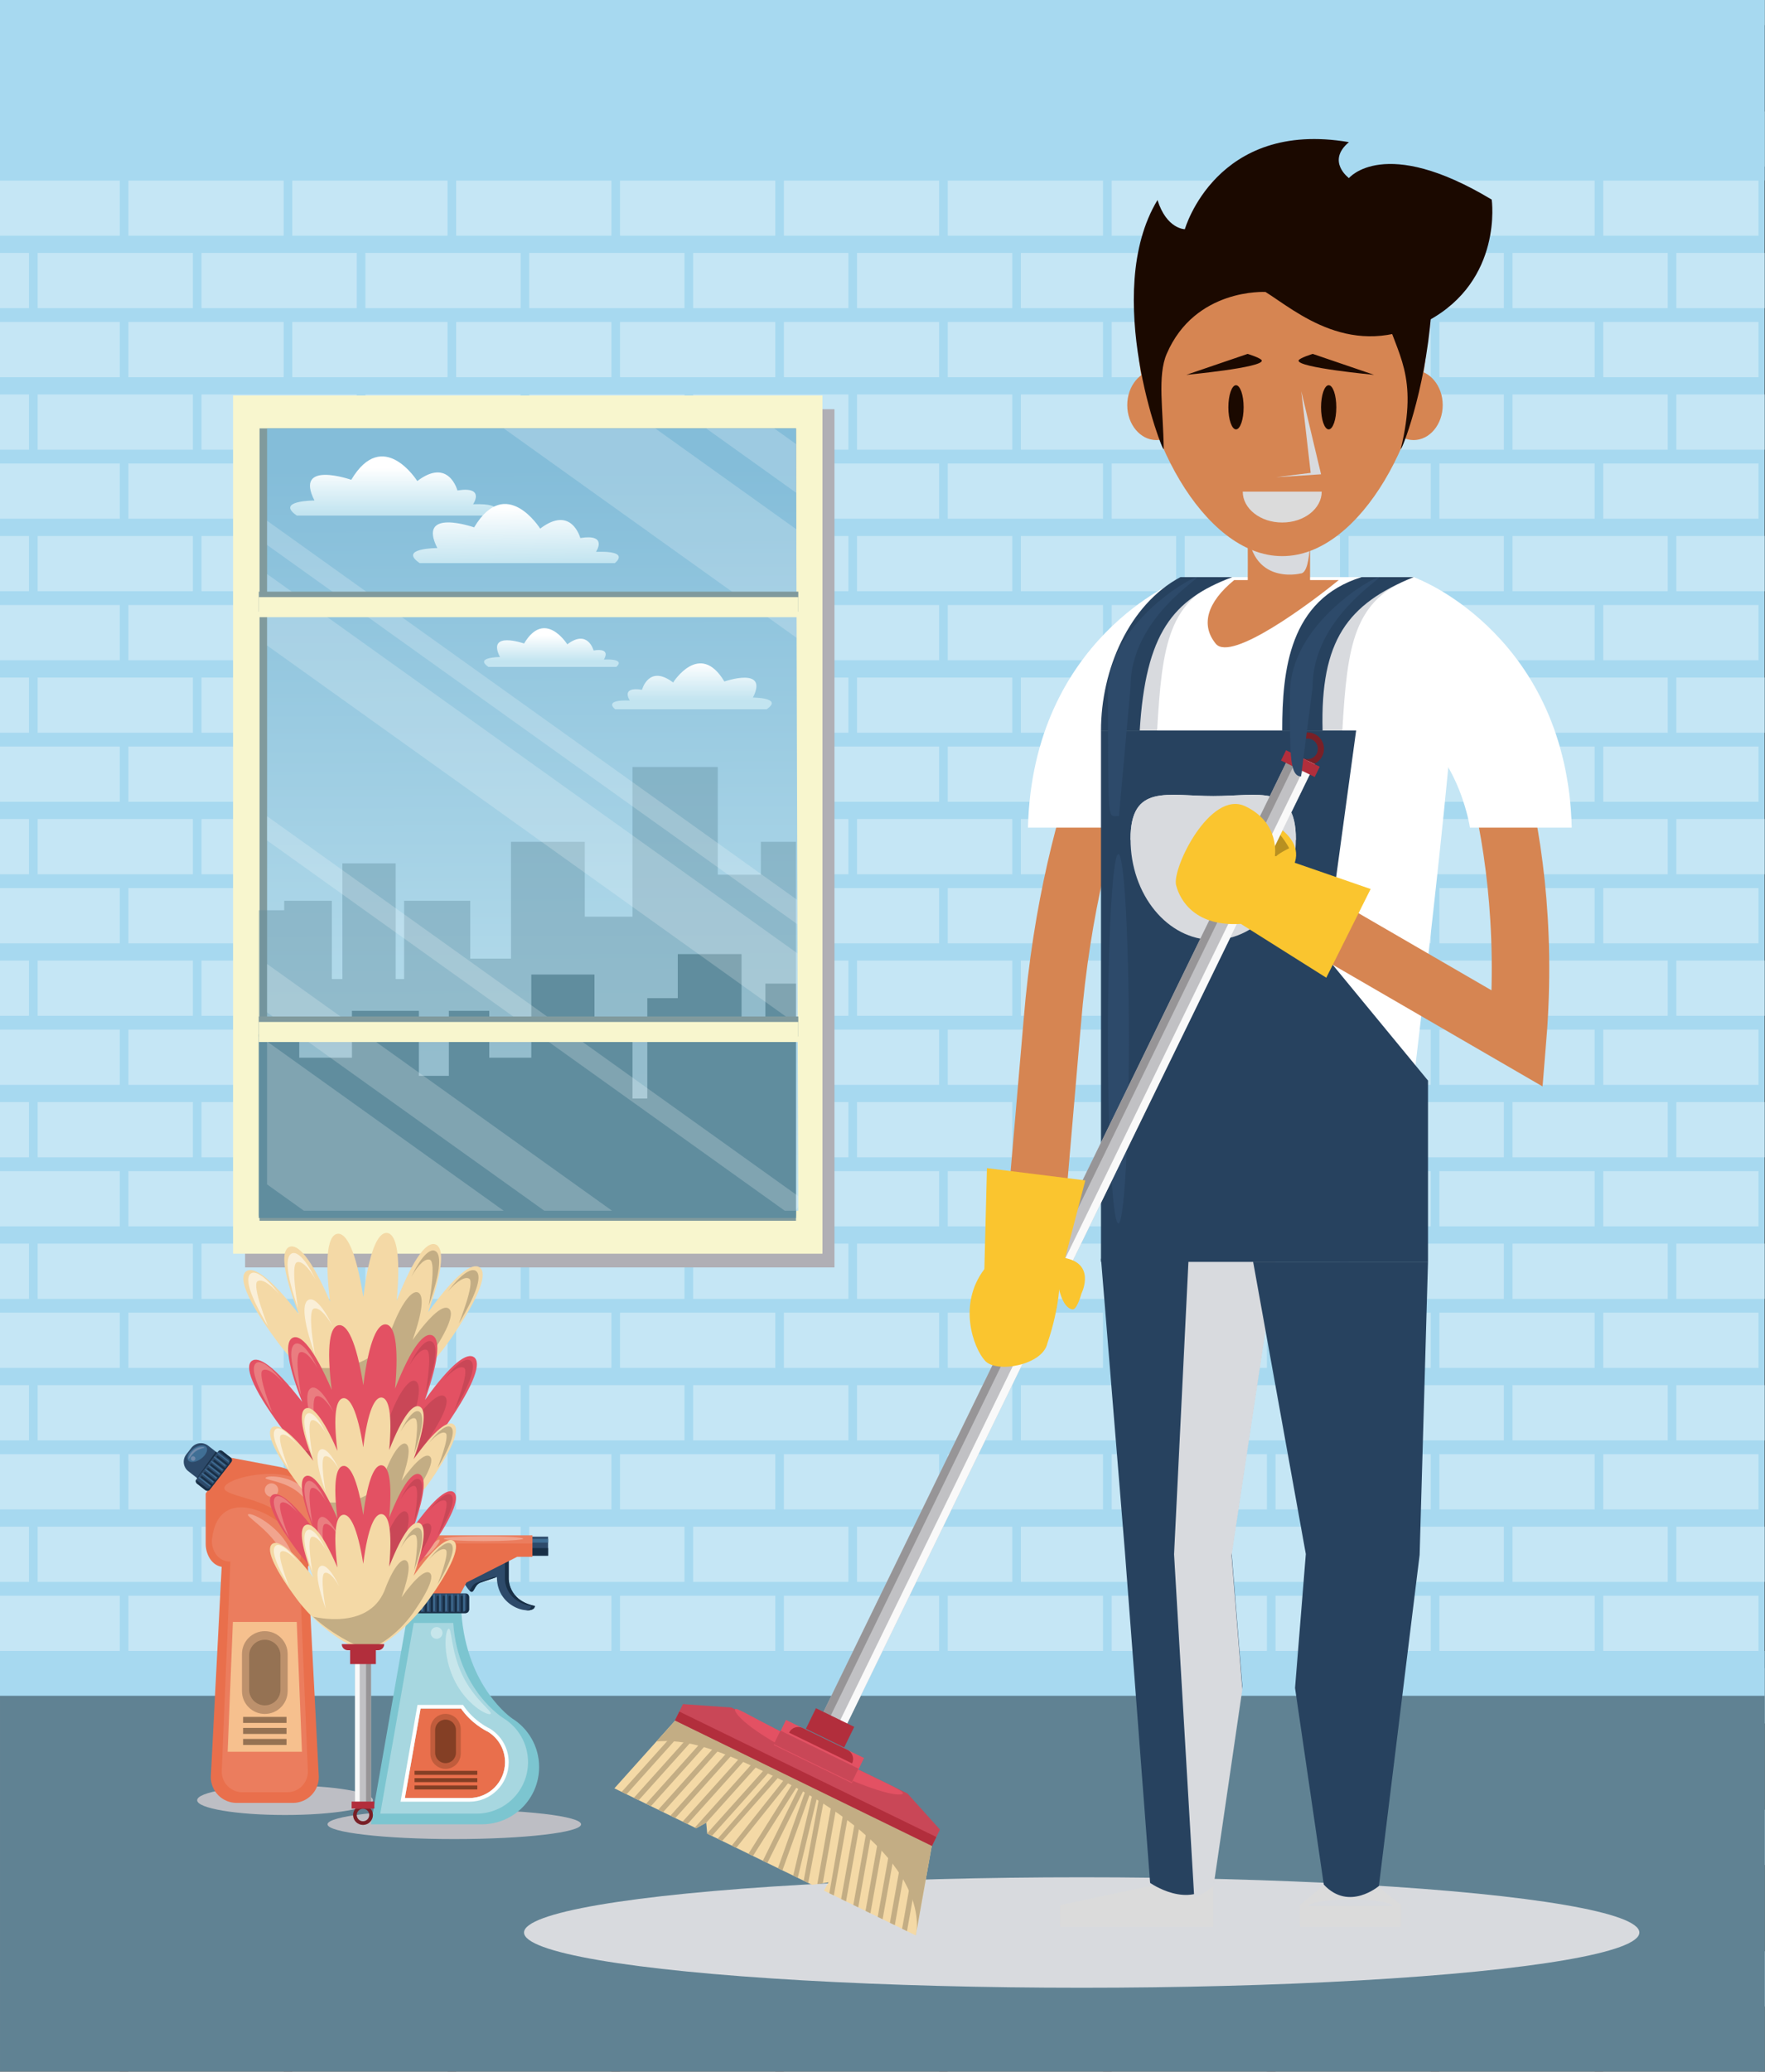 <?xml version="1.0" encoding="utf-8"?>
<!-- Generator: Adobe Illustrator 27.5.0, SVG Export Plug-In . SVG Version: 6.00 Build 0)  -->
<svg version="1.1" id="Capa_1" xmlns="http://www.w3.org/2000/svg" xmlns:xlink="http://www.w3.org/1999/xlink" x="0px" y="0px"
	 viewBox="0 0 1959 2298" style="enable-background:new 0 0 1959 2298;" xml:space="preserve">
<rect x="0" y="0" width="1959" height="2298" fill="#333333" stroke="none"/>
<g>
	<rect style="fill:#A7D9F0;" width="1958.551" height="2297.609"/>
	<g>
		<rect x="0.004" style="fill:#C5E6F5;" width="32.195" height="27.844"/>
		<rect x="41.781" style="fill:#C5E6F5;" width="172.309" height="27.844"/>
		<rect x="223.664" style="fill:#C5E6F5;" width="172.309" height="27.844"/>
		<rect x="405.547" style="fill:#C5E6F5;" width="172.309" height="27.844"/>
		<rect x="587.426" style="fill:#C5E6F5;" width="172.309" height="27.844"/>
		<rect x="769.309" style="fill:#C5E6F5;" width="172.309" height="27.844"/>
		<rect x="951.199" style="fill:#C5E6F5;" width="172.309" height="27.844"/>
		<rect x="1133.07" style="fill:#C5E6F5;" width="172.309" height="27.844"/>
		<rect x="1314.961" style="fill:#C5E6F5;" width="172.309" height="27.844"/>
		<rect x="1496.844" style="fill:#C5E6F5;" width="172.309" height="27.844"/>
		<rect x="1678.727" style="fill:#C5E6F5;" width="172.309" height="27.844"/>
		<rect x="1860.605" style="fill:#C5E6F5;" width="97.945" height="27.844"/>
		<rect x="0.004" y="43.168" style="fill:#C5E6F5;" width="132.957" height="61.262"/>
		<rect x="142.535" y="43.168" style="fill:#C5E6F5;" width="172.309" height="61.262"/>
		<rect x="324.418" y="43.168" style="fill:#C5E6F5;" width="172.309" height="61.262"/>
		<rect x="506.297" y="43.168" style="fill:#C5E6F5;" width="172.309" height="61.262"/>
		<rect x="688.188" y="43.168" style="fill:#C5E6F5;" width="172.309" height="61.262"/>
		<rect x="870.063" y="43.168" style="fill:#C5E6F5;" width="172.309" height="61.262"/>
		<rect x="1051.953" y="43.168" style="fill:#C5E6F5;" width="172.309" height="61.262"/>
		<rect x="1233.832" y="43.168" style="fill:#C5E6F5;" width="172.309" height="61.262"/>
		<rect x="1415.719" y="43.168" style="fill:#C5E6F5;" width="172.309" height="61.262"/>
		<rect x="1597.598" y="43.168" style="fill:#C5E6F5;" width="172.309" height="61.262"/>
		<rect x="1779.488" y="43.168" style="fill:#C5E6F5;" width="172.309" height="61.262"/>
		<rect x="0.004" y="123.566" style="fill:#C5E6F5;" width="32.195" height="61.262"/>
		<rect x="41.781" y="123.566" style="fill:#C5E6F5;" width="172.309" height="61.262"/>
		<rect x="223.664" y="123.566" style="fill:#C5E6F5;" width="172.309" height="61.262"/>
		<rect x="405.547" y="123.566" style="fill:#C5E6F5;" width="172.309" height="61.262"/>
		<rect x="587.426" y="123.566" style="fill:#C5E6F5;" width="172.309" height="61.262"/>
		<rect x="769.309" y="123.566" style="fill:#C5E6F5;" width="172.309" height="61.262"/>
		<rect x="951.199" y="123.566" style="fill:#C5E6F5;" width="172.309" height="61.262"/>
		<rect x="1133.07" y="123.566" style="fill:#C5E6F5;" width="172.309" height="61.262"/>
		<rect x="1314.961" y="123.566" style="fill:#C5E6F5;" width="172.309" height="61.262"/>
		<rect x="1496.844" y="123.566" style="fill:#C5E6F5;" width="172.309" height="61.262"/>
		<rect x="1678.727" y="123.566" style="fill:#C5E6F5;" width="172.309" height="61.262"/>
		<rect x="1860.605" y="123.566" style="fill:#C5E6F5;" width="97.945" height="61.262"/>
		<rect x="0.004" y="200.152" style="fill:#C5E6F5;" width="132.957" height="61.262"/>
		<rect x="142.535" y="200.152" style="fill:#C5E6F5;" width="172.309" height="61.262"/>
		<rect x="324.418" y="200.152" style="fill:#C5E6F5;" width="172.309" height="61.262"/>
		<rect x="506.297" y="200.152" style="fill:#C5E6F5;" width="172.309" height="61.262"/>
		<rect x="688.188" y="200.152" style="fill:#C5E6F5;" width="172.309" height="61.262"/>
		<rect x="870.063" y="200.152" style="fill:#C5E6F5;" width="172.309" height="61.262"/>
		<rect x="1051.953" y="200.152" style="fill:#C5E6F5;" width="172.309" height="61.262"/>
		<rect x="1233.832" y="200.152" style="fill:#C5E6F5;" width="172.309" height="61.262"/>
		<rect x="1415.719" y="200.152" style="fill:#C5E6F5;" width="172.309" height="61.262"/>
		<rect x="1597.598" y="200.152" style="fill:#C5E6F5;" width="172.309" height="61.262"/>
		<rect x="1779.488" y="200.152" style="fill:#C5E6F5;" width="172.309" height="61.262"/>
		<rect x="0.004" y="280.551" style="fill:#C5E6F5;" width="32.195" height="61.262"/>
		<rect x="41.781" y="280.551" style="fill:#C5E6F5;" width="172.309" height="61.262"/>
		<rect x="223.664" y="280.551" style="fill:#C5E6F5;" width="172.309" height="61.262"/>
		<rect x="405.547" y="280.551" style="fill:#C5E6F5;" width="172.309" height="61.262"/>
		<rect x="587.426" y="280.551" style="fill:#C5E6F5;" width="172.309" height="61.262"/>
		<rect x="769.309" y="280.551" style="fill:#C5E6F5;" width="172.309" height="61.262"/>
		<rect x="951.199" y="280.551" style="fill:#C5E6F5;" width="172.309" height="61.262"/>
		<rect x="1133.07" y="280.551" style="fill:#C5E6F5;" width="172.309" height="61.262"/>
		<rect x="1314.961" y="280.551" style="fill:#C5E6F5;" width="172.309" height="61.262"/>
		<rect x="1496.844" y="280.551" style="fill:#C5E6F5;" width="172.309" height="61.262"/>
		<rect x="1678.727" y="280.551" style="fill:#C5E6F5;" width="172.309" height="61.262"/>
		<rect x="1860.605" y="280.551" style="fill:#C5E6F5;" width="97.945" height="61.262"/>
		<rect x="0.004" y="357.137" style="fill:#C5E6F5;" width="132.957" height="61.262"/>
		<rect x="142.535" y="357.137" style="fill:#C5E6F5;" width="172.309" height="61.262"/>
		<rect x="324.418" y="357.137" style="fill:#C5E6F5;" width="172.309" height="61.262"/>
		<rect x="506.297" y="357.137" style="fill:#C5E6F5;" width="172.309" height="61.262"/>
		<rect x="688.188" y="357.137" style="fill:#C5E6F5;" width="172.309" height="61.262"/>
		<rect x="870.063" y="357.137" style="fill:#C5E6F5;" width="172.309" height="61.262"/>
		<rect x="1051.953" y="357.137" style="fill:#C5E6F5;" width="172.309" height="61.262"/>
		<rect x="1233.832" y="357.137" style="fill:#C5E6F5;" width="172.309" height="61.262"/>
		<rect x="1415.719" y="357.137" style="fill:#C5E6F5;" width="172.309" height="61.262"/>
		<rect x="1597.598" y="357.137" style="fill:#C5E6F5;" width="172.309" height="61.262"/>
		<rect x="1779.488" y="357.137" style="fill:#C5E6F5;" width="172.309" height="61.262"/>
		<rect x="0.004" y="437.535" style="fill:#C5E6F5;" width="32.195" height="61.262"/>
		<rect x="41.781" y="437.535" style="fill:#C5E6F5;" width="172.309" height="61.262"/>
		<rect x="223.664" y="437.535" style="fill:#C5E6F5;" width="172.309" height="61.262"/>
		<rect x="405.547" y="437.535" style="fill:#C5E6F5;" width="172.309" height="61.262"/>
		<rect x="587.426" y="437.535" style="fill:#C5E6F5;" width="172.309" height="61.262"/>
		<rect x="769.309" y="437.535" style="fill:#C5E6F5;" width="172.309" height="61.262"/>
		<rect x="951.199" y="437.535" style="fill:#C5E6F5;" width="172.309" height="61.262"/>
		<rect x="1133.07" y="437.535" style="fill:#C5E6F5;" width="172.309" height="61.262"/>
		<rect x="1314.961" y="437.535" style="fill:#C5E6F5;" width="172.309" height="61.262"/>
		<rect x="1496.844" y="437.535" style="fill:#C5E6F5;" width="172.309" height="61.262"/>
		<rect x="1678.727" y="437.535" style="fill:#C5E6F5;" width="172.309" height="61.262"/>
		<rect x="1860.605" y="437.535" style="fill:#C5E6F5;" width="97.945" height="61.262"/>
		<rect x="0.004" y="514.121" style="fill:#C5E6F5;" width="132.957" height="61.262"/>
		<rect x="142.535" y="514.121" style="fill:#C5E6F5;" width="172.309" height="61.262"/>
		<rect x="324.418" y="514.121" style="fill:#C5E6F5;" width="172.309" height="61.262"/>
		<rect x="506.297" y="514.121" style="fill:#C5E6F5;" width="172.309" height="61.262"/>
		<rect x="688.188" y="514.121" style="fill:#C5E6F5;" width="172.309" height="61.262"/>
		<rect x="870.063" y="514.121" style="fill:#C5E6F5;" width="172.309" height="61.262"/>
		<rect x="1051.953" y="514.121" style="fill:#C5E6F5;" width="172.309" height="61.262"/>
		<rect x="1233.832" y="514.121" style="fill:#C5E6F5;" width="172.309" height="61.262"/>
		<rect x="1415.719" y="514.121" style="fill:#C5E6F5;" width="172.309" height="61.262"/>
		<rect x="1597.598" y="514.121" style="fill:#C5E6F5;" width="172.309" height="61.262"/>
		<rect x="1779.488" y="514.121" style="fill:#C5E6F5;" width="172.309" height="61.262"/>
		<rect x="0.004" y="594.519" style="fill:#C5E6F5;" width="32.195" height="61.262"/>
		<rect x="41.781" y="594.519" style="fill:#C5E6F5;" width="172.309" height="61.262"/>
		<rect x="223.664" y="594.519" style="fill:#C5E6F5;" width="172.309" height="61.262"/>
		<rect x="405.547" y="594.519" style="fill:#C5E6F5;" width="172.309" height="61.262"/>
		<rect x="587.426" y="594.519" style="fill:#C5E6F5;" width="172.309" height="61.262"/>
		<rect x="769.309" y="594.519" style="fill:#C5E6F5;" width="172.309" height="61.262"/>
		<rect x="951.199" y="594.519" style="fill:#C5E6F5;" width="172.309" height="61.262"/>
		<rect x="1133.07" y="594.519" style="fill:#C5E6F5;" width="172.309" height="61.262"/>
		<rect x="1314.961" y="594.519" style="fill:#C5E6F5;" width="172.309" height="61.262"/>
		<rect x="1496.844" y="594.519" style="fill:#C5E6F5;" width="172.309" height="61.262"/>
		<rect x="1678.727" y="594.519" style="fill:#C5E6F5;" width="172.309" height="61.262"/>
		<rect x="1860.605" y="594.519" style="fill:#C5E6F5;" width="97.945" height="61.262"/>
		<rect x="0.004" y="671.106" style="fill:#C5E6F5;" width="132.957" height="61.262"/>
		<rect x="142.535" y="671.106" style="fill:#C5E6F5;" width="172.309" height="61.262"/>
		<rect x="324.418" y="671.106" style="fill:#C5E6F5;" width="172.309" height="61.262"/>
		<rect x="506.297" y="671.106" style="fill:#C5E6F5;" width="172.309" height="61.262"/>
		<rect x="688.188" y="671.106" style="fill:#C5E6F5;" width="172.309" height="61.262"/>
		<rect x="870.063" y="671.106" style="fill:#C5E6F5;" width="172.309" height="61.262"/>
		<rect x="1051.953" y="671.106" style="fill:#C5E6F5;" width="172.309" height="61.262"/>
		<rect x="1233.832" y="671.106" style="fill:#C5E6F5;" width="172.309" height="61.262"/>
		<rect x="1415.719" y="671.106" style="fill:#C5E6F5;" width="172.309" height="61.262"/>
		<rect x="1597.598" y="671.106" style="fill:#C5E6F5;" width="172.309" height="61.262"/>
		<rect x="1779.488" y="671.106" style="fill:#C5E6F5;" width="172.309" height="61.262"/>
		<rect x="0.004" y="751.508" style="fill:#C5E6F5;" width="32.195" height="61.262"/>
		<rect x="41.781" y="751.508" style="fill:#C5E6F5;" width="172.309" height="61.262"/>
		<rect x="223.664" y="751.508" style="fill:#C5E6F5;" width="172.309" height="61.262"/>
		<rect x="405.547" y="751.508" style="fill:#C5E6F5;" width="172.309" height="61.262"/>
		<rect x="587.426" y="751.508" style="fill:#C5E6F5;" width="172.309" height="61.262"/>
		<rect x="769.309" y="751.508" style="fill:#C5E6F5;" width="172.309" height="61.262"/>
		<rect x="951.199" y="751.508" style="fill:#C5E6F5;" width="172.309" height="61.262"/>
		<rect x="1133.07" y="751.508" style="fill:#C5E6F5;" width="172.309" height="61.262"/>
		<rect x="1314.961" y="751.508" style="fill:#C5E6F5;" width="172.309" height="61.262"/>
		<rect x="1496.844" y="751.508" style="fill:#C5E6F5;" width="172.309" height="61.262"/>
		<rect x="1678.727" y="751.508" style="fill:#C5E6F5;" width="172.309" height="61.262"/>
		<rect x="1860.605" y="751.508" style="fill:#C5E6F5;" width="97.945" height="61.262"/>
		<rect x="0.004" y="828.09" style="fill:#C5E6F5;" width="132.957" height="61.262"/>
		<rect x="142.535" y="828.09" style="fill:#C5E6F5;" width="172.309" height="61.262"/>
		<rect x="324.418" y="828.09" style="fill:#C5E6F5;" width="172.309" height="61.262"/>
		<rect x="506.297" y="828.09" style="fill:#C5E6F5;" width="172.309" height="61.262"/>
		<rect x="688.188" y="828.09" style="fill:#C5E6F5;" width="172.309" height="61.262"/>
		<rect x="870.063" y="828.09" style="fill:#C5E6F5;" width="172.309" height="61.262"/>
		<rect x="1051.953" y="828.09" style="fill:#C5E6F5;" width="172.309" height="61.262"/>
		<rect x="1233.832" y="828.09" style="fill:#C5E6F5;" width="172.309" height="61.262"/>
		<rect x="1415.719" y="828.09" style="fill:#C5E6F5;" width="172.309" height="61.262"/>
		<rect x="1597.598" y="828.09" style="fill:#C5E6F5;" width="172.309" height="61.262"/>
		<rect x="1779.488" y="828.09" style="fill:#C5E6F5;" width="172.309" height="61.262"/>
		<rect x="0.004" y="908.492" style="fill:#C5E6F5;" width="32.195" height="61.262"/>
		<rect x="41.781" y="908.492" style="fill:#C5E6F5;" width="172.309" height="61.262"/>
		<rect x="223.664" y="908.492" style="fill:#C5E6F5;" width="172.309" height="61.262"/>
		<rect x="405.547" y="908.492" style="fill:#C5E6F5;" width="172.309" height="61.262"/>
		<rect x="587.426" y="908.492" style="fill:#C5E6F5;" width="172.309" height="61.262"/>
		<rect x="769.309" y="908.492" style="fill:#C5E6F5;" width="172.309" height="61.262"/>
		<rect x="951.199" y="908.492" style="fill:#C5E6F5;" width="172.309" height="61.262"/>
		<rect x="1133.07" y="908.492" style="fill:#C5E6F5;" width="172.309" height="61.262"/>
		<rect x="1314.961" y="908.492" style="fill:#C5E6F5;" width="172.309" height="61.262"/>
		<rect x="1496.844" y="908.492" style="fill:#C5E6F5;" width="172.309" height="61.262"/>
		<rect x="1678.727" y="908.492" style="fill:#C5E6F5;" width="172.309" height="61.262"/>
		<rect x="1860.605" y="908.492" style="fill:#C5E6F5;" width="97.945" height="61.262"/>
		<rect x="0.004" y="985.078" style="fill:#C5E6F5;" width="132.957" height="61.262"/>
		<rect x="142.535" y="985.078" style="fill:#C5E6F5;" width="172.309" height="61.262"/>
		<rect x="324.418" y="985.078" style="fill:#C5E6F5;" width="172.309" height="61.262"/>
		<rect x="506.297" y="985.078" style="fill:#C5E6F5;" width="172.309" height="61.262"/>
		<rect x="688.188" y="985.078" style="fill:#C5E6F5;" width="172.309" height="61.262"/>
		<rect x="870.063" y="985.078" style="fill:#C5E6F5;" width="172.309" height="61.262"/>
		<rect x="1051.953" y="985.078" style="fill:#C5E6F5;" width="172.309" height="61.262"/>
		<rect x="1233.832" y="985.078" style="fill:#C5E6F5;" width="172.309" height="61.262"/>
		<rect x="1415.719" y="985.078" style="fill:#C5E6F5;" width="172.309" height="61.262"/>
		<rect x="1597.598" y="985.078" style="fill:#C5E6F5;" width="172.309" height="61.262"/>
		<rect x="1779.488" y="985.078" style="fill:#C5E6F5;" width="172.309" height="61.262"/>
		<rect x="0.004" y="1065.477" style="fill:#C5E6F5;" width="32.195" height="61.262"/>
		<rect x="41.781" y="1065.477" style="fill:#C5E6F5;" width="172.309" height="61.262"/>
		<rect x="223.664" y="1065.477" style="fill:#C5E6F5;" width="172.309" height="61.262"/>
		<rect x="405.547" y="1065.477" style="fill:#C5E6F5;" width="172.309" height="61.262"/>
		<rect x="587.426" y="1065.477" style="fill:#C5E6F5;" width="172.309" height="61.262"/>
		<rect x="769.309" y="1065.477" style="fill:#C5E6F5;" width="172.309" height="61.262"/>
		<rect x="951.199" y="1065.477" style="fill:#C5E6F5;" width="172.309" height="61.262"/>
		<rect x="1133.07" y="1065.477" style="fill:#C5E6F5;" width="172.309" height="61.262"/>
		<rect x="1314.961" y="1065.477" style="fill:#C5E6F5;" width="172.309" height="61.262"/>
		<rect x="1496.844" y="1065.477" style="fill:#C5E6F5;" width="172.309" height="61.262"/>
		<rect x="1678.727" y="1065.477" style="fill:#C5E6F5;" width="172.309" height="61.262"/>
		<rect x="1860.605" y="1065.477" style="fill:#C5E6F5;" width="97.945" height="61.262"/>
		<rect x="0.004" y="1142.063" style="fill:#C5E6F5;" width="132.957" height="61.262"/>
		<rect x="142.535" y="1142.063" style="fill:#C5E6F5;" width="172.309" height="61.262"/>
		<rect x="324.418" y="1142.063" style="fill:#C5E6F5;" width="172.309" height="61.262"/>
		<rect x="506.297" y="1142.063" style="fill:#C5E6F5;" width="172.309" height="61.262"/>
		<rect x="688.188" y="1142.063" style="fill:#C5E6F5;" width="172.309" height="61.262"/>
		<rect x="870.063" y="1142.063" style="fill:#C5E6F5;" width="172.309" height="61.262"/>
		<rect x="1051.953" y="1142.063" style="fill:#C5E6F5;" width="172.309" height="61.262"/>
		<rect x="1233.832" y="1142.063" style="fill:#C5E6F5;" width="172.309" height="61.262"/>
		<rect x="1415.719" y="1142.063" style="fill:#C5E6F5;" width="172.309" height="61.262"/>
		<rect x="1597.598" y="1142.063" style="fill:#C5E6F5;" width="172.309" height="61.262"/>
		<rect x="1779.488" y="1142.063" style="fill:#C5E6F5;" width="172.309" height="61.262"/>
		<rect x="0.004" y="1222.461" style="fill:#C5E6F5;" width="32.195" height="61.262"/>
		<rect x="41.781" y="1222.461" style="fill:#C5E6F5;" width="172.309" height="61.262"/>
		<rect x="223.664" y="1222.461" style="fill:#C5E6F5;" width="172.309" height="61.262"/>
		<rect x="405.547" y="1222.461" style="fill:#C5E6F5;" width="172.309" height="61.262"/>
		<rect x="587.426" y="1222.461" style="fill:#C5E6F5;" width="172.309" height="61.262"/>
		<rect x="769.309" y="1222.461" style="fill:#C5E6F5;" width="172.309" height="61.262"/>
		<rect x="951.199" y="1222.461" style="fill:#C5E6F5;" width="172.309" height="61.262"/>
		<rect x="1133.07" y="1222.461" style="fill:#C5E6F5;" width="172.309" height="61.262"/>
		<rect x="1314.961" y="1222.461" style="fill:#C5E6F5;" width="172.309" height="61.262"/>
		<rect x="1496.844" y="1222.461" style="fill:#C5E6F5;" width="172.309" height="61.262"/>
		<rect x="1678.727" y="1222.461" style="fill:#C5E6F5;" width="172.309" height="61.262"/>
		<rect x="1860.605" y="1222.461" style="fill:#C5E6F5;" width="97.945" height="61.262"/>
		<rect x="0.004" y="1299.047" style="fill:#C5E6F5;" width="132.957" height="61.262"/>
		<rect x="142.535" y="1299.047" style="fill:#C5E6F5;" width="172.309" height="61.262"/>
		<rect x="324.418" y="1299.047" style="fill:#C5E6F5;" width="172.309" height="61.262"/>
		<rect x="506.297" y="1299.047" style="fill:#C5E6F5;" width="172.309" height="61.262"/>
		<rect x="688.188" y="1299.047" style="fill:#C5E6F5;" width="172.309" height="61.262"/>
		<rect x="870.063" y="1299.047" style="fill:#C5E6F5;" width="172.309" height="61.262"/>
		<rect x="1051.953" y="1299.047" style="fill:#C5E6F5;" width="172.309" height="61.262"/>
		<rect x="1233.832" y="1299.047" style="fill:#C5E6F5;" width="172.309" height="61.262"/>
		<rect x="1415.719" y="1299.047" style="fill:#C5E6F5;" width="172.309" height="61.262"/>
		<rect x="1597.598" y="1299.047" style="fill:#C5E6F5;" width="172.309" height="61.262"/>
		<rect x="1779.488" y="1299.047" style="fill:#C5E6F5;" width="172.309" height="61.262"/>
		<rect x="0.004" y="1379.445" style="fill:#C5E6F5;" width="32.195" height="61.262"/>
		<rect x="41.781" y="1379.445" style="fill:#C5E6F5;" width="172.309" height="61.262"/>
		<rect x="223.664" y="1379.445" style="fill:#C5E6F5;" width="172.309" height="61.262"/>
		<rect x="405.547" y="1379.445" style="fill:#C5E6F5;" width="172.309" height="61.262"/>
		<rect x="587.426" y="1379.445" style="fill:#C5E6F5;" width="172.309" height="61.262"/>
		<rect x="769.309" y="1379.445" style="fill:#C5E6F5;" width="172.309" height="61.262"/>
		<rect x="951.199" y="1379.445" style="fill:#C5E6F5;" width="172.309" height="61.262"/>
		<rect x="1133.07" y="1379.445" style="fill:#C5E6F5;" width="172.309" height="61.262"/>
		<rect x="1314.961" y="1379.445" style="fill:#C5E6F5;" width="172.309" height="61.262"/>
		<rect x="1496.844" y="1379.445" style="fill:#C5E6F5;" width="172.309" height="61.262"/>
		<rect x="1678.727" y="1379.445" style="fill:#C5E6F5;" width="172.309" height="61.262"/>
		<rect x="1860.605" y="1379.445" style="fill:#C5E6F5;" width="97.945" height="61.262"/>
		<rect x="0.004" y="1456.031" style="fill:#C5E6F5;" width="132.957" height="61.262"/>
		<rect x="142.535" y="1456.031" style="fill:#C5E6F5;" width="172.309" height="61.262"/>
		<rect x="324.418" y="1456.031" style="fill:#C5E6F5;" width="172.309" height="61.262"/>
		<rect x="506.297" y="1456.031" style="fill:#C5E6F5;" width="172.309" height="61.262"/>
		<rect x="688.188" y="1456.031" style="fill:#C5E6F5;" width="172.309" height="61.262"/>
		<rect x="870.063" y="1456.031" style="fill:#C5E6F5;" width="172.309" height="61.262"/>
		<rect x="1051.953" y="1456.031" style="fill:#C5E6F5;" width="172.309" height="61.262"/>
		<rect x="1233.832" y="1456.031" style="fill:#C5E6F5;" width="172.309" height="61.262"/>
		<rect x="1415.719" y="1456.031" style="fill:#C5E6F5;" width="172.309" height="61.262"/>
		<rect x="1597.598" y="1456.031" style="fill:#C5E6F5;" width="172.309" height="61.262"/>
		<rect x="1779.488" y="1456.031" style="fill:#C5E6F5;" width="172.309" height="61.262"/>
		<rect x="0.004" y="1536.43" style="fill:#C5E6F5;" width="32.195" height="61.262"/>
		<rect x="41.781" y="1536.43" style="fill:#C5E6F5;" width="172.309" height="61.262"/>
		<rect x="223.664" y="1536.43" style="fill:#C5E6F5;" width="172.309" height="61.262"/>
		<rect x="405.547" y="1536.43" style="fill:#C5E6F5;" width="172.309" height="61.262"/>
		<rect x="587.426" y="1536.43" style="fill:#C5E6F5;" width="172.309" height="61.262"/>
		<rect x="769.309" y="1536.43" style="fill:#C5E6F5;" width="172.309" height="61.262"/>
		<rect x="951.199" y="1536.43" style="fill:#C5E6F5;" width="172.309" height="61.262"/>
		<rect x="1133.07" y="1536.43" style="fill:#C5E6F5;" width="172.309" height="61.262"/>
		<rect x="1314.961" y="1536.43" style="fill:#C5E6F5;" width="172.309" height="61.262"/>
		<rect x="1496.844" y="1536.43" style="fill:#C5E6F5;" width="172.309" height="61.262"/>
		<rect x="1678.727" y="1536.43" style="fill:#C5E6F5;" width="172.309" height="61.262"/>
		<rect x="1860.605" y="1536.43" style="fill:#C5E6F5;" width="97.945" height="61.262"/>
		<rect x="0.004" y="1613.016" style="fill:#C5E6F5;" width="132.957" height="61.262"/>
		<rect x="142.535" y="1613.016" style="fill:#C5E6F5;" width="172.309" height="61.262"/>
		<rect x="324.418" y="1613.016" style="fill:#C5E6F5;" width="172.309" height="61.262"/>
		<rect x="506.297" y="1613.016" style="fill:#C5E6F5;" width="172.309" height="61.262"/>
		<rect x="688.188" y="1613.016" style="fill:#C5E6F5;" width="172.309" height="61.262"/>
		<rect x="870.063" y="1613.016" style="fill:#C5E6F5;" width="172.309" height="61.262"/>
		<rect x="1051.953" y="1613.016" style="fill:#C5E6F5;" width="172.309" height="61.262"/>
		<rect x="1233.832" y="1613.016" style="fill:#C5E6F5;" width="172.309" height="61.262"/>
		<rect x="1415.719" y="1613.016" style="fill:#C5E6F5;" width="172.309" height="61.262"/>
		<rect x="1597.598" y="1613.016" style="fill:#C5E6F5;" width="172.309" height="61.262"/>
		<rect x="1779.488" y="1613.016" style="fill:#C5E6F5;" width="172.309" height="61.262"/>
		<rect x="0.004" y="1693.418" style="fill:#C5E6F5;" width="32.195" height="61.262"/>
		<rect x="41.781" y="1693.418" style="fill:#C5E6F5;" width="172.309" height="61.262"/>
		<rect x="223.664" y="1693.418" style="fill:#C5E6F5;" width="172.309" height="61.262"/>
		<rect x="405.547" y="1693.418" style="fill:#C5E6F5;" width="172.309" height="61.262"/>
		<rect x="587.426" y="1693.418" style="fill:#C5E6F5;" width="172.309" height="61.262"/>
		<rect x="769.309" y="1693.418" style="fill:#C5E6F5;" width="172.309" height="61.262"/>
		<rect x="951.199" y="1693.418" style="fill:#C5E6F5;" width="172.309" height="61.262"/>
		<rect x="1133.07" y="1693.418" style="fill:#C5E6F5;" width="172.309" height="61.262"/>
		<rect x="1314.961" y="1693.418" style="fill:#C5E6F5;" width="172.309" height="61.262"/>
		<rect x="1496.844" y="1693.418" style="fill:#C5E6F5;" width="172.309" height="61.262"/>
		<rect x="1678.727" y="1693.418" style="fill:#C5E6F5;" width="172.309" height="61.262"/>
		<rect x="1860.605" y="1693.418" style="fill:#C5E6F5;" width="97.945" height="61.262"/>
		<rect x="0.004" y="1770" style="fill:#C5E6F5;" width="132.957" height="61.262"/>
		<rect x="142.535" y="1770" style="fill:#C5E6F5;" width="172.309" height="61.262"/>
		<rect x="324.418" y="1770" style="fill:#C5E6F5;" width="172.309" height="61.262"/>
		<rect x="506.297" y="1770" style="fill:#C5E6F5;" width="172.309" height="61.262"/>
		<rect x="688.188" y="1770" style="fill:#C5E6F5;" width="172.309" height="61.262"/>
		<rect x="870.063" y="1770" style="fill:#C5E6F5;" width="172.309" height="61.262"/>
		<rect x="1051.953" y="1770" style="fill:#C5E6F5;" width="172.309" height="61.262"/>
		<rect x="1233.832" y="1770" style="fill:#C5E6F5;" width="172.309" height="61.262"/>
		<rect x="1415.719" y="1770" style="fill:#C5E6F5;" width="172.309" height="61.262"/>
		<rect x="1597.598" y="1770" style="fill:#C5E6F5;" width="172.309" height="61.262"/>
		<rect x="1779.488" y="1770" style="fill:#C5E6F5;" width="172.309" height="61.262"/>
		<rect x="0.004" y="1850.402" style="fill:#C5E6F5;" width="32.195" height="61.262"/>
		<rect x="41.781" y="1850.402" style="fill:#C5E6F5;" width="172.309" height="61.262"/>
		<rect x="223.664" y="1850.402" style="fill:#C5E6F5;" width="172.309" height="61.262"/>
		<rect x="405.547" y="1850.402" style="fill:#C5E6F5;" width="172.309" height="61.262"/>
		<rect x="587.426" y="1850.402" style="fill:#C5E6F5;" width="172.309" height="61.262"/>
		<rect x="769.309" y="1850.402" style="fill:#C5E6F5;" width="172.309" height="61.262"/>
		<rect x="951.199" y="1850.402" style="fill:#C5E6F5;" width="172.309" height="61.262"/>
		<rect x="1133.07" y="1850.402" style="fill:#C5E6F5;" width="172.309" height="61.262"/>
		<rect x="1314.961" y="1850.402" style="fill:#C5E6F5;" width="172.309" height="61.262"/>
		<rect x="1496.844" y="1850.402" style="fill:#C5E6F5;" width="172.309" height="61.262"/>
		<rect x="1678.727" y="1850.402" style="fill:#C5E6F5;" width="172.309" height="61.262"/>
		<rect x="1860.605" y="1850.402" style="fill:#C5E6F5;" width="97.945" height="61.262"/>
		<rect x="0.004" y="1926.988" style="fill:#C5E6F5;" width="132.957" height="61.262"/>
		<rect x="142.535" y="1926.988" style="fill:#C5E6F5;" width="172.309" height="61.262"/>
		<rect x="324.418" y="1926.988" style="fill:#C5E6F5;" width="172.309" height="61.262"/>
		<rect x="506.297" y="1926.988" style="fill:#C5E6F5;" width="172.309" height="61.262"/>
		<rect x="688.188" y="1926.988" style="fill:#C5E6F5;" width="172.309" height="61.262"/>
		<rect x="870.063" y="1926.988" style="fill:#C5E6F5;" width="172.309" height="61.262"/>
		<rect x="1051.953" y="1926.988" style="fill:#C5E6F5;" width="172.309" height="61.262"/>
		<rect x="1233.832" y="1926.988" style="fill:#C5E6F5;" width="172.309" height="61.262"/>
		<rect x="1415.719" y="1926.988" style="fill:#C5E6F5;" width="172.309" height="61.262"/>
		<rect x="1597.598" y="1926.988" style="fill:#C5E6F5;" width="172.309" height="61.262"/>
		<rect x="1779.488" y="1926.988" style="fill:#C5E6F5;" width="172.309" height="61.262"/>
		<rect x="0.004" y="2007.387" style="fill:#C5E6F5;" width="32.195" height="61.262"/>
		<rect x="41.781" y="2007.387" style="fill:#C5E6F5;" width="172.309" height="61.262"/>
		<rect x="223.664" y="2007.387" style="fill:#C5E6F5;" width="172.309" height="61.262"/>
		<rect x="405.547" y="2007.387" style="fill:#C5E6F5;" width="172.309" height="61.262"/>
		<rect x="587.426" y="2007.387" style="fill:#C5E6F5;" width="172.309" height="61.262"/>
		<rect x="769.309" y="2007.387" style="fill:#C5E6F5;" width="172.309" height="61.262"/>
		<rect x="951.199" y="2007.387" style="fill:#C5E6F5;" width="172.309" height="61.262"/>
		<rect x="1133.07" y="2007.387" style="fill:#C5E6F5;" width="172.309" height="61.262"/>
		<rect x="1314.961" y="2007.387" style="fill:#C5E6F5;" width="172.309" height="61.262"/>
		<rect x="1496.844" y="2007.387" style="fill:#C5E6F5;" width="172.309" height="61.262"/>
		<rect x="1678.727" y="2007.387" style="fill:#C5E6F5;" width="172.309" height="61.262"/>
		<rect x="1860.605" y="2007.387" style="fill:#C5E6F5;" width="97.945" height="61.262"/>
		<rect x="0.004" y="2083.973" style="fill:#C5E6F5;" width="132.957" height="61.262"/>
		<rect x="142.535" y="2083.973" style="fill:#C5E6F5;" width="172.309" height="61.262"/>
		<rect x="324.418" y="2083.973" style="fill:#C5E6F5;" width="172.309" height="61.262"/>
		<rect x="506.297" y="2083.973" style="fill:#C5E6F5;" width="172.309" height="61.262"/>
		<rect x="688.188" y="2083.973" style="fill:#C5E6F5;" width="172.309" height="61.262"/>
		<rect x="870.063" y="2083.973" style="fill:#C5E6F5;" width="172.309" height="61.262"/>
		<rect x="1051.953" y="2083.973" style="fill:#C5E6F5;" width="172.309" height="61.262"/>
		<rect x="1233.832" y="2083.973" style="fill:#C5E6F5;" width="172.309" height="61.262"/>
		<rect x="1415.719" y="2083.973" style="fill:#C5E6F5;" width="172.309" height="61.262"/>
		<rect x="1597.598" y="2083.973" style="fill:#C5E6F5;" width="172.309" height="61.262"/>
		<rect x="1779.488" y="2083.973" style="fill:#C5E6F5;" width="172.309" height="61.262"/>
		<rect x="0.004" y="2164.371" style="fill:#C5E6F5;" width="32.195" height="61.262"/>
		<rect x="41.781" y="2164.371" style="fill:#C5E6F5;" width="172.309" height="61.262"/>
		<rect x="223.664" y="2164.371" style="fill:#C5E6F5;" width="172.309" height="61.262"/>
		<rect x="405.547" y="2164.371" style="fill:#C5E6F5;" width="172.309" height="61.262"/>
		<rect x="587.426" y="2164.371" style="fill:#C5E6F5;" width="172.309" height="61.262"/>
		<rect x="769.309" y="2164.371" style="fill:#C5E6F5;" width="172.309" height="61.262"/>
		<rect x="951.199" y="2164.371" style="fill:#C5E6F5;" width="172.309" height="61.262"/>
		<rect x="1133.07" y="2164.371" style="fill:#C5E6F5;" width="172.309" height="61.262"/>
		<rect x="1314.961" y="2164.371" style="fill:#C5E6F5;" width="172.309" height="61.262"/>
		<rect x="1496.844" y="2164.371" style="fill:#C5E6F5;" width="172.309" height="61.262"/>
		<rect x="1678.727" y="2164.371" style="fill:#C5E6F5;" width="172.309" height="61.262"/>
		<rect x="1860.605" y="2164.371" style="fill:#C5E6F5;" width="97.945" height="61.262"/>
		<rect x="0.004" y="2240.957" style="fill:#C5E6F5;" width="132.957" height="56.66"/>
		<rect x="142.535" y="2240.957" style="fill:#C5E6F5;" width="172.309" height="56.66"/>
		<rect x="324.418" y="2240.957" style="fill:#C5E6F5;" width="172.309" height="56.66"/>
		<rect x="506.297" y="2240.957" style="fill:#C5E6F5;" width="172.309" height="56.66"/>
		<rect x="688.188" y="2240.957" style="fill:#C5E6F5;" width="172.309" height="56.66"/>
		<rect x="870.063" y="2240.957" style="fill:#C5E6F5;" width="172.309" height="56.66"/>
		<rect x="1051.953" y="2240.957" style="fill:#C5E6F5;" width="172.309" height="56.66"/>
		<rect x="1233.832" y="2240.957" style="fill:#C5E6F5;" width="172.309" height="56.66"/>
		<rect x="1415.719" y="2240.957" style="fill:#C5E6F5;" width="172.309" height="56.66"/>
		<rect x="1597.598" y="2240.957" style="fill:#C5E6F5;" width="172.309" height="56.66"/>
		<rect x="1779.488" y="2240.957" style="fill:#C5E6F5;" width="172.309" height="56.66"/>
	</g>
	<rect x="0.004" style="fill:#A7D9F0;" width="1958.547" height="200.141"/>
	<rect x="0.004" y="1831.262" style="fill:#608293;" width="1958.547" height="466.348"/>
	<rect x="0.004" y="1831.262" style="fill:#A7D9F0;" width="1958.547" height="49.754"/>
	<g>
		<rect x="272.043" y="453.902" style="fill:#B0AFB5;" width="654.152" height="951.941"/>
		<g>
			<g>
				<rect x="258.703" y="438.668" style="fill:#F8F6CE;" width="654.152" height="951.941"/>
				<rect x="288.078" y="475.16" style="fill:#809A9D;" width="595.402" height="878.957"/>
				<linearGradient id="SVGID_1_" gradientUnits="userSpaceOnUse" x1="588.317" y1="518.26" x2="591.673" y2="1313.298">
					<stop  offset="0" style="stop-color:#84BDD9"/>
					<stop  offset="1" style="stop-color:#C2E4F0"/>
				</linearGradient>
				<polygon style="fill:url(#SVGID_1_);" points="883.48,475.16 886.023,1343.012 296.453,1343.012 296.453,475.16 				"/>
				<polygon style="opacity:0.4;fill:#608D9E;" points="883.48,1348.473 883.48,933.766 844.477,933.766 844.477,970.246 
					796.691,970.246 796.691,850.742 701.973,850.742 701.973,1016.789 649.07,1016.789 649.07,933.766 567.156,933.766 
					567.156,1063.344 521.934,1063.344 521.934,999.176 448.543,999.176 448.543,1085.973 439.164,1085.973 439.164,957.672 
					380,957.672 380,1085.973 368.34,1085.973 368.34,999.176 315.438,999.176 315.438,1009.668 287.27,1009.668 287.27,1348.473 
									"/>
				<polygon style="fill:#608D9E;" points="883.48,1351.008 883.48,1091.031 849.519,1091.031 849.519,1127.926 823.07,1127.926 
					823.07,1058.32 752.258,1058.32 752.258,1107.164 718.438,1107.164 718.438,1218.5 701.996,1218.5 701.996,1137.988 
					659.809,1137.988 659.809,1080.969 589.699,1080.969 589.699,1173.215 543.031,1173.215 543.031,1121.23 498.199,1121.23 
					498.199,1193.34 464.938,1193.34 464.938,1121.23 390.629,1121.23 390.629,1173.215 332.121,1173.215 332.121,1147.246 
					287.27,1147.246 287.27,1351.008 				"/>
				
					<linearGradient id="SVGID_00000031899427814868217170000015213909779733476500_" gradientUnits="userSpaceOnUse" x1="525.6" y1="430.255" x2="525.6" y2="480.57" gradientTransform="matrix(1 0 0 1 -89.356 88.618)">
					<stop  offset="0" style="stop-color:#FFFFFF"/>
					<stop  offset="1" style="stop-color:#C2E4F0"/>
				</linearGradient>
				<path style="fill:url(#SVGID_00000031899427814868217170000015213909779733476500_);" d="M329.434,571.871h216.531
					c0,0,18.797-13.922-20.871-12.531c0,0,13.914-20.269-17.406-15.301c0,0-9.738-36.895-44.539-10.441
					c0,0-37.996-60.547-73.281-1.395c0,0-63.82-22.266-40.852,22.965C349.016,555.168,305.066,555.168,329.434,571.871z"/>
				
					<linearGradient id="SVGID_00000084513646620196162550000010534215930187410609_" gradientUnits="userSpaceOnUse" x1="701.401" y1="615.84" x2="701.401" y2="644.77" gradientTransform="matrix(1 0 0 1 -89.356 88.618)">
					<stop  offset="0" style="stop-color:#FFFFFF"/>
					<stop  offset="1" style="stop-color:#C2E4F0"/>
				</linearGradient>
				<path style="fill:url(#SVGID_00000084513646620196162550000010534215930187410609_);" d="M542.094,739.773h141.813
					c0,0,12.289-9.121-13.68-8.203c0,0,9.121-13.281-11.391-10.027c0,0-6.391-24.152-29.184-6.832c0,0-24.871-39.656-47.98-0.91
					c0,0-41.801-14.582-26.754,15.035C554.918,728.836,526.148,728.836,542.094,739.773z"/>
				
					<linearGradient id="SVGID_00000166646504498161887070000002791838682463502245_" gradientUnits="userSpaceOnUse" x1="857.345" y1="646.389" x2="857.345" y2="687.904" gradientTransform="matrix(1 0 0 1 -89.356 88.618)">
					<stop  offset="0" style="stop-color:#FFFFFF"/>
					<stop  offset="1" style="stop-color:#C2E4F0"/>
				</linearGradient>
				<path style="fill:url(#SVGID_00000166646504498161887070000002791838682463502245_);" d="M850.883,786.754H682.84
					c0,0-14.59-10.805,16.207-9.715c0,0-10.816-15.75,13.5-11.891c0,0,7.555-28.629,34.563-8.102c0,0,29.484-46.992,56.879-1.086
					c0,0,49.527-17.277,31.691,17.824C835.68,773.785,869.789,773.785,850.883,786.754z"/>
				
					<linearGradient id="SVGID_00000060720415181473127660000012301963645992662400_" gradientUnits="userSpaceOnUse" x1="660.908" y1="474.02" x2="662.166" y2="536.923" gradientTransform="matrix(1 0 0 1 -89.356 88.618)">
					<stop  offset="0" style="stop-color:#FFFFFF"/>
					<stop  offset="1" style="stop-color:#C2E4F0"/>
				</linearGradient>
				<path style="fill:url(#SVGID_00000060720415181473127660000012301963645992662400_);" d="M465.824,624.641h216.539
					c0,0,18.797-13.922-20.883-12.531c0,0,13.918-20.27-17.398-15.313c0,0-9.742-36.883-44.535-10.441
					c0,0-37.996-60.543-73.289-1.391c0,0-63.824-22.269-40.859,22.961C485.398,607.926,441.469,607.926,465.824,624.641z"/>
				<g style="opacity:0.2;">
					<polygon style="fill:#FFFFFF;" points="337.355,1343.012 559.113,1343.012 296.453,1155.254 296.453,1313.777 					"/>
					<polygon style="fill:#FFFFFF;" points="296.453,1069.277 296.453,1123.012 604.207,1343.012 679.387,1343.012 					"/>
					<polygon style="fill:#FFFFFF;" points="296.453,636.723 296.453,715.981 885.414,1136.98 885.176,1057.555 					"/>
					<polygon style="fill:#FFFFFF;" points="296.453,577.617 296.453,604.484 885.09,1025.25 885.008,998.324 					"/>
					<polygon style="fill:#FFFFFF;" points="727.254,475.16 559.051,475.16 884.16,707.555 883.813,587.074 					"/>
					<polygon style="fill:#FFFFFF;" points="859.176,475.16 783.719,475.16 883.688,546.621 883.531,492.57 					"/>
					<polygon style="fill:#FFFFFF;" points="886,1338.637 885.965,1326.789 296.453,905.394 296.453,932.262 871.066,1343.012 
						882.863,1343.012 					"/>
				</g>
			</g>
			<g>
				<rect x="287.27" y="1127.512" style="fill:#809A9D;" width="598.754" height="22.223"/>
				<rect x="287.27" y="656.277" style="fill:#809A9D;" width="598.754" height="22.223"/>
			</g>
			<g>
				<rect x="287.27" y="1133.594" style="fill:#F8F6CE;" width="598.754" height="22.23"/>
				<rect x="287.27" y="662.356" style="fill:#F8F6CE;" width="598.754" height="22.223"/>
			</g>
		</g>
	</g>
</g>
<g>
	<path style="fill:#BDBEC4;" d="M413.91,1996.852c0,9.043-43.672,16.379-97.547,16.379c-53.871,0-97.547-7.336-97.547-16.379
		c0-9.039,43.676-16.371,97.547-16.371C370.238,1980.48,413.91,1987.813,413.91,1996.852z"/>
	<path style="fill:#BDBEC4;" d="M644.969,2023.551c0,9.043-63,16.375-140.715,16.375c-77.719,0-140.727-7.332-140.727-16.375
		c0-9.047,63.008-16.379,140.727-16.379C581.969,2007.172,644.969,2014.504,644.969,2023.551z"/>
	<g>
		<g>
			<g>
				<path style="fill:#2D4A6A;" d="M564.609,1750.563v-33.391l-55.406,28.578c19.809,35.594,12.922,13.516,24.297,9.625
					l18.027-6.125c-0.09,36.223,42.137,43.301,42.137,32.094C563.418,1775.219,564.609,1750.563,564.609,1750.563z"/>
				<g>
					<g>
						<g>
							<path style="fill:#182F46;" d="M547.285,1749.418l-18.035,6.113c-4.781,1.633-6.332,6.496-8.004,8.922
								c5.242,4.973,4.402-6.398,12.254-9.078l18.027-6.125L547.285,1749.418z"/>
						</g>
						<g>
							<path style="fill:#182F46;" d="M564.609,1750.563v-33.391l-4.23,2.188v31.359c0,0-1.207,24.66,29.039,30.781
								c0,2.535-2.156,4.121-5.504,4.668c5.645,0.387,9.75-1.336,9.75-4.824C563.418,1775.219,564.609,1750.563,564.609,1750.563z"
								/>
						</g>
					</g>
				</g>
			</g>
			<g>
				<g>
					<rect x="588.402" y="1704.512" style="fill:#2D4A6A;" width="19.941" height="21.281"/>
					<rect x="588.402" y="1717.172" style="fill:#182F46;" width="19.941" height="8.281"/>
					<rect x="588.402" y="1706.949" style="fill:#406F95;" width="19.941" height="4.141"/>
				</g>
				<polygon style="fill:#E96F4C;" points="482.977,1703.047 444.547,1744.895 457.973,1771.117 509.203,1771.117 517.742,1755.391 
					573.957,1726.867 590.953,1726.867 590.953,1703.047 				"/>
				<polygon style="opacity:0.1;fill:#FFFFFF;" points="456.574,1753.941 495.016,1712.078 590.953,1712.078 590.953,1703.047 
					482.977,1703.047 444.547,1744.895 457.973,1771.117 				"/>
				<path style="opacity:0.3;fill:#FFFFFF;" d="M580.758,1706.723c0,1.461-19.758,2.652-44.137,2.652
					c-24.383,0-44.137-1.191-44.137-2.652s19.754-2.656,44.137-2.656C561,1704.066,580.758,1705.262,580.758,1706.723z"/>
				<path style="opacity:0.3;fill:#FFFFFF;" d="M477.227,1715.551c-4.762,5.18-7.742,10.18-6.691,11.156
					c1.07,0.977,5.797-2.438,10.563-7.613c4.758-5.176,7.762-10.168,6.691-11.148
					C486.723,1706.961,482.008,1710.371,477.227,1715.551z"/>
			</g>
			<g>
				<path style="fill:#7CC5D0;" d="M568.199,1905.953c0,0,0,0.012,0.016,0c0-0.039-50.402-34.047-56.183-117.598h-59.164
					l-41.258,235.195h123.254c35.078,0,63.512-28.438,63.512-63.527C598.375,1937.172,586.313,1917.148,568.199,1905.953z"/>
				<path style="fill:#A7D7E0;" d="M558.914,1905.953c0,0,0.016,0.012,0.016,0c0-0.035-50.672-30.625-55.867-105.754h-43.863
					l-37.117,211.508h106.863c31.539,0,57.125-25.574,57.125-57.129C586.07,1934.027,575.199,1916.016,558.914,1905.953z"/>
				<path style="fill:#C7E6EB;" d="M497.781,1806.703c3.813-1.832,2.383,24.16,15.426,51.418
					c13.027,27.246,34.922,41.27,31.109,43.102s-27.281-10.895-40.309-38.141C490.965,1835.84,493.969,1808.52,497.781,1806.703z"/>
				<path style="fill:#C7E6EB;" d="M490.859,1809.434c1.023,3.449-0.945,7.082-4.398,8.105c-3.469,1.027-7.094-0.949-8.109-4.402
					c-1.035-3.457,0.945-7.086,4.398-8.113C486.199,1804.004,489.844,1805.965,490.859,1809.434z"/>
				<g>
					<g>
						<path style="fill:#E96F4C;" d="M541.836,1921.051c-3.613-1.742-18.938-9.766-30.102-25.867h-44.926l-17.41,99.223h71.453
							c21.875,0,39.684-17.797,39.684-39.676C560.535,1940.938,553.543,1928.355,541.836,1921.051z"/>
						<path style="fill:#FFFFFF;" d="M543.816,1917.473h0.012l0,0c0-0.012-18.059-8.086-29.914-26.359h-50.543l-18.824,107.379
							h76.305c24.172,0,43.758-19.594,43.758-43.762C564.609,1938.984,556.289,1925.191,543.816,1917.473z M520.852,1994.406
							h-71.453l17.41-99.223h44.926c11.164,16.102,26.488,24.125,30.102,25.867c11.707,7.305,18.699,19.887,18.699,33.68
							C560.535,1976.609,542.727,1994.406,520.852,1994.406z"/>
					</g>
					<g>
						<g>
							<g>
								<g>
									<path style="fill:#C05C3C;" d="M511.359,1945.211c0,9.305-7.543,16.844-16.84,16.844l0,0
										c-9.301,0-16.859-7.539-16.859-16.844v-27.277c0-9.313,7.559-16.848,16.859-16.848l0,0c9.297,0,16.84,7.535,16.84,16.848
										V1945.211z"/>
								</g>
								<g>
									<path style="fill:#843F25;" d="M506.043,1944.195c0,6.379-5.16,11.543-11.523,11.543l0,0
										c-6.367,0-11.543-5.164-11.543-11.543v-25.25c0-6.375,5.176-11.535,11.543-11.535l0,0c6.363,0,11.523,5.16,11.523,11.535
										V1944.195z"/>
								</g>
							</g>
						</g>
						<rect x="460.113" y="1964.234" style="fill:#843F25;" width="69.656" height="4.434"/>
						<rect x="460.113" y="1972.359" style="fill:#843F25;" width="69.656" height="4.418"/>
						<rect x="460.113" y="1980.48" style="fill:#843F25;" width="69.656" height="4.418"/>
					</g>
				</g>
			</g>
			<g>
				<g>
					<path style="fill:#2D4A6A;" d="M520.66,1785.203c0,2.27-1.848,4.109-4.106,4.109h-62.945c-2.262,0-4.109-1.84-4.109-4.109
						v-13.727c0-2.262,1.848-4.102,4.109-4.102h62.945c2.258,0,4.106,1.84,4.106,4.102V1785.203z"/>
					<path style="fill:#182F46;" d="M517.535,1767.512v16.895c0,1.996-1.621,3.629-3.621,3.629h-57.668
						c-2,0-3.625-1.633-3.625-3.629v-16.895c-1.793,0.438-3.121,2.047-3.121,3.965v13.727c0,2.27,1.848,4.109,4.109,4.109h62.945
						c2.258,0,4.106-1.84,4.106-4.109v-13.727C520.66,1769.559,519.332,1767.953,517.535,1767.512z"/>
					<g>
						<path style="fill:#182F46;" d="M459.199,1769.891c-0.691,0-1.227,0.547-1.227,1.227v17.551h2.438v-17.551
							C460.41,1770.438,459.871,1769.891,459.199,1769.891z"/>
						<path style="fill:#182F46;" d="M465.844,1769.891c-0.676,0-1.211,0.547-1.211,1.227v17.551h2.434v-17.551
							C467.066,1770.438,466.531,1769.891,465.844,1769.891z"/>
						<path style="fill:#182F46;" d="M472.504,1769.891c-0.676,0-1.207,0.547-1.207,1.227v17.551h2.43v-17.551
							C473.727,1770.438,473.176,1769.891,472.504,1769.891z"/>
						<path style="fill:#182F46;" d="M479.16,1769.891c-0.668,0-1.223,0.547-1.223,1.227v17.551h2.449v-17.551
							C480.387,1770.438,479.836,1769.891,479.16,1769.891z"/>
						<path style="fill:#182F46;" d="M485.82,1769.891c-0.672,0-1.223,0.547-1.223,1.227v17.551h2.449v-17.551
							C487.047,1770.438,486.496,1769.891,485.82,1769.891z"/>
						<path style="fill:#182F46;" d="M492.484,1769.891c-0.672,0-1.227,0.547-1.227,1.227v17.551h2.449v-17.551
							C493.707,1770.438,493.156,1769.891,492.484,1769.891z"/>
						<g>
							<rect x="461.078" y="1768.371" style="fill:#406F95;" width="1.52" height="18.648"/>
							<rect x="467.738" y="1768.371" style="fill:#406F95;" width="1.516" height="18.648"/>
							<rect x="474.402" y="1768.371" style="fill:#406F95;" width="1.516" height="18.648"/>
							<rect x="481.059" y="1768.371" style="fill:#406F95;" width="1.52" height="18.648"/>
							<rect x="487.699" y="1768.371" style="fill:#406F95;" width="1.539" height="18.648"/>
							<rect x="494.363" y="1768.371" style="fill:#406F95;" width="1.52" height="18.648"/>
							<polygon style="fill:#406F95;" points="455.938,1787.02 454.418,1785.551 454.418,1768.371 455.938,1768.371 							"/>
						</g>
						<path style="fill:#182F46;" d="M499.145,1769.891c-0.672,0-1.227,0.547-1.227,1.227v17.551h2.449v-17.551
							C500.367,1770.438,499.813,1769.891,499.145,1769.891z"/>
						<path style="fill:#182F46;" d="M505.805,1769.891c-0.676,0-1.23,0.547-1.23,1.227v17.551h2.453v-17.551
							C507.027,1770.438,506.477,1769.891,505.805,1769.891z"/>
						<path style="fill:#182F46;" d="M512.461,1769.891c-0.668,0-1.223,0.547-1.223,1.227v17.551h2.453v-17.551
							C513.691,1770.438,513.133,1769.891,512.461,1769.891z"/>
						<g>
							<rect x="501.023" y="1768.371" style="fill:#406F95;" width="1.52" height="18.648"/>
							<rect x="507.684" y="1768.371" style="fill:#406F95;" width="1.52" height="18.648"/>
							<rect x="514.348" y="1768.371" style="fill:#406F95;" width="1.516" height="18.648"/>
						</g>
					</g>
				</g>
			</g>
		</g>
		<g>
			<g>
				<path style="fill:#E96F4C;" d="M228.316,1712.559v-55.977l27.793-39.645l55.168,10.383c0,0,48.051,10.566,48.242,55.031
					c0,17.328-6.746,38.363-17.727,55.602l12.059,233.176c0,15.848-12.855,28.695-28.711,28.695h-62.457
					c-15.855,0-28.711-12.848-28.711-28.695l12.063-233.176C234.422,1736,228.316,1723.441,228.316,1712.559z"/>
				<path style="opacity:0.1;fill:#FFFFFF;" d="M235.168,1708.941c7.48-81.539,115.438-7.117,96.945,23.066l9.609,233.086
					c0,12.648-10.254,22.906-22.898,22.906H269c-12.664,0-22.898-10.258-22.898-22.906l9.609-233.086
					C244.52,1732.668,235.168,1722.781,235.168,1708.941z"/>
				<path style="opacity:0.1;fill:#FFFFFF;" d="M345.715,1710.57c-8.035,10.172-16.863-21.367-41.637-36.242
					c-24.773-14.879-61.969-16.203-53.938-26.379c8.047-10.176,58.586-20.469,83.359-5.586
					C358.273,1657.238,353.762,1700.406,345.715,1710.57z"/>
				<path style="opacity:0.3;fill:#FFFFFF;" d="M294.777,1639.156c-1.582,2.438,16.883,3.199,31.871,12.922
					c14.992,9.727,20.812,24.754,22.395,22.309c1.598-2.449-3.246-18.445-18.23-28.172
					C315.82,1636.492,296.379,1636.719,294.777,1639.156z"/>
				<path style="opacity:0.3;fill:#FFFFFF;" d="M275.488,1679.668c-3.281,2.113,19.813,14.535,33.813,36.191
					c14.012,21.668,13.637,44.383,16.914,42.258c3.281-2.117,5.43-25.473-8.574-47.129
					C303.625,1689.32,278.77,1677.539,275.488,1679.668z"/>
				<path style="opacity:0.3;fill:#FFFFFF;" d="M294.141,1650.715c-1.184,3.977,1.09,8.156,5.063,9.328
					c3.988,1.176,8.152-1.09,9.332-5.066c1.184-3.977-1.09-8.156-5.066-9.332C299.5,1644.473,295.313,1646.738,294.141,1650.715z"/>
				<g>
					<polygon style="fill:#F6C08E;" points="252.676,1943.063 335.152,1943.063 329.359,1799.094 258.469,1799.094 					"/>
					<g>
						<g>
							<g>
								<path style="fill:#BD916C;" d="M268.547,1875.777c0,14.004,11.344,25.363,25.363,25.363l0,0
									c14.02,0,25.367-11.359,25.367-25.363v-41.086c0-14.012-11.348-25.371-25.367-25.371l0,0
									c-14.02,0-25.363,11.359-25.363,25.371V1875.777z"/>
							</g>
							<g>
								<path style="fill:#957253;" d="M276.543,1874.246c0,9.598,7.777,17.371,17.367,17.371l0,0
									c9.598,0,17.367-7.773,17.367-17.371v-38.035c0-9.586-7.77-17.367-17.367-17.367l0,0c-9.59,0-17.367,7.781-17.367,17.367
									V1874.246z"/>
							</g>
						</g>
					</g>
					<rect x="269.832" y="1904.426" style="fill:#957253;" width="48.176" height="6.66"/>
					<rect x="269.832" y="1916.645" style="fill:#957253;" width="48.176" height="6.668"/>
					<rect x="269.832" y="1928.871" style="fill:#957253;" width="48.176" height="6.664"/>
				</g>
			</g>
			<g>
				<path style="fill:#2D4A6A;" d="M221.707,1641.789c5.793,4.512,14.141,3.473,18.648-2.309l5.727-7.371
					c4.516-5.789,3.473-14.133-2.328-18.633l-12.664-9.859c-5.773-4.504-14.121-3.469-18.629,2.316l-5.723,7.363
					c-4.516,5.781-3.473,14.137,2.301,18.633L221.707,1641.789z"/>
				<path style="fill:#182F46;" d="M239.609,1610.234l4.145,3.242c5.801,4.5,6.844,12.844,2.328,18.633l-5.727,7.371
					c-4.508,5.781-12.855,6.82-18.648,2.309l-3.125-2.422L239.609,1610.234z"/>
				<g>
					<path style="fill:#2D4A6A;" d="M227.934,1652.891c1.543,1.195,3.75,0.91,4.926-0.609l23.805-30.555
						c1.18-1.531,0.898-3.742-0.621-4.93l-9.25-7.207c-1.527-1.188-3.73-0.914-4.926,0.609l-23.805,30.555
						c-1.176,1.531-0.902,3.742,0.629,4.93L227.934,1652.891z"/>
					<path style="fill:#182F46;" d="M217.645,1641.488l11.402,8.875c1.348,1.051,3.297,0.805,4.34-0.539l21.02-26.992
						c1.063-1.352,0.82-3.293-0.535-4.352l-11.398-8.875c1.234-0.969,3.02-1.027,4.32-0.016l9.25,7.207
						c1.52,1.188,1.801,3.398,0.621,4.93l-23.805,30.555c-1.176,1.52-3.383,1.805-4.926,0.609l-9.242-7.207
						C217.383,1644.668,217.004,1642.93,217.645,1641.488z"/>
					<path style="fill:#182F46;" d="M240.637,1615.293c0.348-0.465,1.008-0.547,1.473-0.191l11.828,9.219l-1.277,1.652
						l-11.852-9.219C240.355,1616.398,240.27,1615.742,240.637,1615.293z"/>
					<path style="fill:#182F46;" d="M237.125,1619.781c0.367-0.461,1.012-0.543,1.48-0.184l11.832,9.215l-1.285,1.648l-11.828-9.215
						C236.852,1620.891,236.785,1620.23,237.125,1619.781z"/>
					<path style="fill:#182F46;" d="M233.645,1624.27c0.348-0.461,1.004-0.547,1.457-0.18l11.848,9.211l-1.281,1.652l-11.852-9.227
						C233.363,1625.379,233.277,1624.723,233.645,1624.27z"/>
					<path style="fill:#182F46;" d="M230.145,1628.754c0.359-0.445,0.996-0.531,1.465-0.18l11.836,9.223l-1.285,1.645l-11.828-9.215
						C229.863,1629.867,229.793,1629.215,230.145,1628.754z"/>
					<path style="fill:#182F46;" d="M226.648,1633.25c0.352-0.457,1.012-0.539,1.457-0.188l11.836,9.223l-1.285,1.645l-11.832-9.219
						C226.371,1634.363,226.285,1633.703,226.648,1633.25z"/>
					<path style="fill:#182F46;" d="M223.148,1637.742c0.363-0.461,1-0.539,1.477-0.18l11.828,9.211l-1.285,1.66l-11.848-9.227
						C222.871,1638.848,222.785,1638.199,223.148,1637.742z"/>
					<g>
						
							<rect x="243.848" y="1613.203" transform="matrix(0.615 -0.788 0.788 0.615 -1183.991 816.574)" style="fill:#406F95;" width="1.308" height="15.925"/>
						
							<rect x="240.358" y="1617.691" transform="matrix(0.613 -0.79 0.79 0.613 -1191.209 819.676)" style="fill:#406F95;" width="1.299" height="15.937"/>
						<polygon style="fill:#406F95;" points="243.395,1635.555 244.195,1634.531 231.609,1624.738 230.816,1625.766 						"/>
						<polygon style="fill:#406F95;" points="239.906,1640.047 240.703,1639.027 228.129,1629.227 227.328,1630.254 						"/>
						<polygon style="fill:#406F95;" points="236.402,1644.539 237.199,1643.52 224.625,1633.719 223.824,1634.746 						"/>
						<polygon style="fill:#406F95;" points="232.898,1649.031 233.715,1648.004 221.137,1638.211 220.336,1639.234 						"/>
						<polygon style="fill:#406F95;" points="253.891,1622.094 253.699,1620.293 242.109,1611.273 241.313,1612.293 						"/>
					</g>
				</g>
				<path style="fill:#406F95;" d="M208.746,1619.734c2.258,3.148,8.625,2.438,14.242-1.586c5.625-4.016,8.344-9.832,6.105-12.961
					c-2.254-3.148-8.617-2.43-14.238,1.594C209.238,1610.801,206.492,1616.605,208.746,1619.734z"/>
				<path style="fill:#708AAB;" d="M209.27,1618.164c0.57,0.797,3.07-4.883,7.945-8.371c4.891-3.496,10.285-3.473,9.734-4.27
					c-0.578-0.793-6.18-1.234-11.055,2.242C211.023,1611.262,208.695,1617.371,209.27,1618.164z"/>
				<path style="fill:#708AAB;" d="M212.809,1619.785c1.09,0.855,2.688,0.652,3.539-0.445c0.848-1.094,0.656-2.684-0.434-3.535
					c-1.109-0.852-2.688-0.656-3.539,0.441C211.523,1617.348,211.715,1618.93,212.809,1619.785z"/>
			</g>
		</g>
		<g>
			<g>
				<path style="fill:#F4D9A6;" d="M532.297,1405.824c-7.996-5.531-25.898,6.332-57.047,49.742
					c17.777-50.391,17.23-71.855,8.125-75.258c-9.121-3.387-23.539,12.52-43.055,62.254c4.828-53.199-0.969-73.891-10.648-74.941
					c-9.656-1.035-19.738,17.938-26.406,70.945c-8.422-52.754-19.137-71.383-28.766-70.008c-9.621,1.363-14.727,22.23-8.121,75.25
					c-21.156-49.055-36.125-64.465-45.113-60.766c-8.996,3.684-8.809,25.172,10.641,74.93
					c-32.582-42.336-50.883-53.594-58.688-47.793c-8.301,6.164-1.594,29.273,35.012,78.574
					c36.629,49.328,91.262,77.563,99.559,71.398c8.484,5.883,57.215-24.09,92.148-74.613
					C534.863,1435.027,540.809,1411.711,532.297,1405.824z"/>
				<path style="fill:#C3AD84;" d="M498.039,1451.422c-5.621-3.883-18.207,4.441-40.063,34.898
					c12.48-35.355,12.102-50.43,5.691-52.813c-6.375-2.375-18.266,11.145-30.195,43.703
					c-23.848,57.246-101.926,36.734-101.926,36.734c26.988,25.605,71.859,48.535,77.68,44.203
					c5.98,4.141,41.555-15.324,66.082-50.777C499.84,1471.91,503.996,1455.551,498.039,1451.422z"/>
				<g>
					<path style="fill:#C3AD84;" d="M482.418,1387.309c-5.758-2.141-15.395,6.957-25.883,28.883
						c8.387-14.625,15.84-20.613,20.652-18.84c7.375,2.746-1.359,50.941-1.359,50.941
						C490.234,1407.457,489.785,1390.059,482.418,1387.309z"/>
					<path style="fill:#C3AD84;" d="M528,1409.59c-5.215-3.258-16.473,3.73-31.133,23.109c11.148-12.645,19.66-17.023,23.977-14.32
						c6.688,4.168-11.52,49.633-11.52,49.633C531.609,1430.898,534.684,1413.758,528,1409.59z"/>
				</g>
				<g>
					<path style="fill:#FAEFD8;" d="M324.258,1390.148c5.754-2.148,15.363,6.953,25.875,28.875
						c-8.402-14.617-15.855-20.613-20.652-18.828c-7.371,2.742,1.359,50.934,1.359,50.934
						C316.438,1410.301,316.859,1392.898,324.258,1390.148z"/>
					<path style="fill:#FAEFD8;" d="M278.656,1412.422c5.207-3.246,16.465,3.73,31.156,23.113
						c-11.176-12.652-19.68-17.027-24.008-14.324c-6.684,4.184,11.516,49.641,11.516,49.641
						C275.039,1433.742,271.969,1416.602,278.656,1412.422z"/>
				</g>
				<g>
					<path style="fill:#FAEFD8;" d="M342.957,1441.559c5.758-2.145,15.379,6.957,25.879,28.883
						c-8.402-14.621-15.851-20.613-20.644-18.836c-7.371,2.75,1.355,50.941,1.355,50.941
						C335.141,1461.707,335.566,1444.309,342.957,1441.559z"/>
				</g>
			</g>
			<g>
				<path style="fill:#E35163;" d="M526.012,1505.363c-7.617-5.25-24.641,6.031-54.281,47.336
					c16.91-47.941,16.406-68.375,7.738-71.594c-8.664-3.23-22.418,11.895-40.969,59.219c4.582-50.621-0.93-70.305-10.121-71.289
					c-9.191-1-18.785,17.051-25.129,67.484c-8.004-50.199-18.207-67.906-27.355-66.609c-9.172,1.305-14.02,21.148-7.746,71.601
					c-20.125-46.676-34.355-61.34-42.926-57.82c-8.547,3.516-8.363,23.953,10.141,71.285c-31.008-40.273-48.406-50.965-55.84-45.465
					c-7.898,5.867-1.52,27.852,33.313,74.77c34.832,46.91,86.812,73.777,94.711,67.914c8.082,5.598,54.449-22.922,87.684-70.98
					C528.465,1533.148,534.094,1510.973,526.012,1505.363z"/>
				<path style="fill:#C94757;" d="M493.391,1548.742c-5.336-3.684-17.293,4.223-38.086,33.211
					c11.863-33.637,11.496-47.984,5.414-50.246c-6.074-2.258-17.395,10.598-28.742,41.57c-22.672,54.469-96.98,34.961-96.98,34.961
					c25.707,24.355,68.391,46.168,73.93,42.043c5.668,3.93,39.531-14.57,62.867-48.305
					C495.125,1568.238,499.086,1552.676,493.391,1548.742z"/>
				<g>
					<g>
						<path style="fill:#C94757;" d="M478.547,1487.758c-5.48-2.043-14.637,6.617-24.613,27.477
							c7.977-13.914,15.074-19.621,19.633-17.922c7.012,2.617-1.289,48.457-1.289,48.457
							C485.977,1506.93,485.57,1490.371,478.547,1487.758z"/>
						<path style="fill:#C94757;" d="M521.914,1508.945c-4.945-3.09-15.676,3.559-29.641,21.996
							c10.629-12.039,18.734-16.195,22.856-13.625c6.344,3.969-10.973,47.227-10.973,47.227
							C525.355,1529.223,528.277,1512.918,521.914,1508.945z"/>
					</g>
				</g>
				<g>
					<g>
						<path style="fill:#EA7D80;" d="M328.07,1490.449c5.48-2.031,14.648,6.625,24.625,27.484
							c-8.004-13.918-15.09-19.617-19.633-17.922c-7.035,2.609,1.27,48.461,1.27,48.461
							C320.637,1509.633,321.043,1493.066,328.07,1490.449z"/>
						<path style="fill:#EA7D80;" d="M284.699,1511.652c4.965-3.094,15.676,3.543,29.633,21.992
							c-10.625-12.043-18.703-16.207-22.828-13.633c-6.363,3.973,10.969,47.23,10.969,47.23
							C281.262,1531.922,278.352,1515.617,284.699,1511.652z"/>
					</g>
				</g>
				<g>
					<g>
						<path style="fill:#EA7D80;" d="M345.867,1539.371c5.477-2.047,14.648,6.605,24.633,27.477
							c-8.008-13.914-15.09-19.617-19.641-17.93c-7.031,2.625,1.27,48.473,1.27,48.473
							C338.438,1558.543,338.844,1541.984,345.867,1539.371z"/>
					</g>
				</g>
			</g>
			<g>
				<path style="fill:#F4D9A6;" d="M503.449,1579.871c-6.203-4.301-20.121,4.914-44.32,38.648
					c13.793-39.145,13.391-55.84,6.297-58.473c-7.07-2.637-18.301,9.719-33.449,48.371c3.75-41.34-0.754-57.414-8.262-58.234
					c-7.523-0.809-15.355,13.945-20.531,55.133c-6.547-41.004-14.867-55.469-22.336-54.402c-7.5,1.059-11.465,17.277-6.328,58.473
					c-16.453-38.117-28.082-50.094-35.074-47.223c-6.969,2.875-6.832,19.566,8.285,58.223
					c-25.313-32.891-39.539-41.629-45.602-37.133c-6.465,4.793-1.23,22.75,27.219,61.066c28.441,38.32,70.91,60.262,77.352,55.473
					c6.605,4.57,44.461-18.715,71.594-57.969C505.453,1602.555,510.063,1584.445,503.449,1579.871z"/>
				<path style="fill:#C3AD84;" d="M476.828,1615.301c-4.367-3.02-14.145,3.453-31.117,27.137
					c9.676-27.492,9.395-39.203,4.43-41.055c-4.973-1.852-14.207,8.66-23.484,33.957c-18.543,44.484-79.215,28.555-79.215,28.555
					c20.977,19.898,55.84,37.711,60.367,34.344c4.652,3.211,32.305-11.902,51.355-39.453
					C478.215,1631.23,481.473,1618.504,476.828,1615.301z"/>
				<g>
					<path style="fill:#C3AD84;" d="M464.68,1565.48c-4.465-1.668-11.941,5.406-20.105,22.445
						c6.531-11.355,12.324-16.023,16.047-14.637c5.738,2.137-1.047,39.582-1.047,39.582
						C470.762,1581.145,470.418,1567.617,464.68,1565.48z"/>
					<path style="fill:#C3AD84;" d="M500.117,1582.789c-4.055-2.52-12.805,2.906-24.203,17.965
						c8.664-9.824,15.273-13.223,18.645-11.125c5.191,3.238-8.945,38.566-8.945,38.566
						C502.926,1599.359,505.305,1586.039,500.117,1582.789z"/>
				</g>
				<g>
					<path style="fill:#FAEFD8;" d="M341.77,1567.691c4.48-1.672,11.961,5.395,20.121,22.434
						c-6.527-11.363-12.32-16.012-16.035-14.637c-5.738,2.137,1.047,39.586,1.047,39.586
						C335.703,1583.355,336.031,1569.82,341.77,1567.691z"/>
					<path style="fill:#FAEFD8;" d="M306.355,1585c4.051-2.531,12.805,2.906,24.203,17.965
						c-8.668-9.832-15.277-13.238-18.648-11.133c-5.195,3.246,8.949,38.574,8.949,38.574
						C303.551,1601.563,301.168,1588.246,306.355,1585z"/>
				</g>
				<g>
					<path style="fill:#FAEFD8;" d="M356.316,1607.637c4.484-1.66,11.957,5.414,20.121,22.449
						c-6.543-11.363-12.324-16.027-16.043-14.641c-5.758,2.145,1.031,39.59,1.031,39.59
						C350.234,1623.305,350.578,1609.773,356.316,1607.637z"/>
				</g>
			</g>
			<g>
				<path style="fill:#E35163;" d="M503.449,1655.016c-6.203-4.289-20.121,4.914-44.32,38.648
					c13.793-39.152,13.391-55.84,6.297-58.477c-7.07-2.629-18.301,9.727-33.449,48.387c3.75-41.355-0.754-57.426-8.262-58.238
					c-7.523-0.809-15.355,13.93-20.531,55.125c-6.547-41.004-14.867-55.465-22.336-54.402c-7.5,1.059-11.465,17.273-6.328,58.48
					c-16.453-38.125-28.082-50.102-35.074-47.23c-6.969,2.867-6.832,19.57,8.285,58.234c-25.313-32.902-39.539-41.648-45.602-37.137
					c-6.465,4.781-1.23,22.742,27.219,61.059c28.441,38.32,70.91,60.27,77.352,55.477c6.605,4.574,44.461-18.727,71.594-57.98
					C505.453,1677.711,510.063,1659.594,503.449,1655.016z"/>
				<path style="fill:#C94757;" d="M476.828,1690.449c-4.367-3.012-14.145,3.449-31.117,27.125
					c9.676-27.477,9.395-39.195,4.43-41.047c-4.973-1.844-14.207,8.668-23.484,33.957c-18.543,44.492-79.215,28.555-79.215,28.555
					c20.977,19.891,55.84,37.703,60.367,34.352c4.652,3.203,32.305-11.91,51.355-39.465
					C478.215,1706.375,481.473,1693.652,476.828,1690.449z"/>
				<g>
					<g>
						<path style="fill:#C94757;" d="M464.68,1640.629c-4.465-1.664-11.941,5.398-20.105,22.441
							c6.531-11.367,12.324-16.023,16.047-14.633c5.738,2.137-1.047,39.582-1.047,39.582
							C470.762,1656.285,470.418,1642.766,464.68,1640.629z"/>
						<path style="fill:#C94757;" d="M500.117,1657.945c-4.055-2.535-12.805,2.895-24.203,17.961
							c8.664-9.832,15.273-13.238,18.645-11.129c5.191,3.234-8.945,38.574-8.945,38.574
							C502.926,1674.496,505.305,1661.188,500.117,1657.945z"/>
					</g>
				</g>
				<g>
					<g>
						<path style="fill:#EA7D80;" d="M341.77,1642.836c4.48-1.66,11.961,5.395,20.121,22.445
							c-6.527-11.371-12.32-16.023-16.035-14.641c-5.738,2.133,1.047,39.578,1.047,39.578
							C335.703,1658.496,336.031,1644.965,341.77,1642.836z"/>
						<path style="fill:#EA7D80;" d="M306.355,1660.148c4.051-2.527,12.805,2.895,24.203,17.957
							c-8.668-9.836-15.277-13.234-18.648-11.129c-5.195,3.246,8.949,38.57,8.949,38.57
							C303.551,1676.703,301.168,1663.387,306.355,1660.148z"/>
					</g>
				</g>
				<g>
					<g>
						<path style="fill:#EA7D80;" d="M356.316,1682.789c4.484-1.664,11.957,5.406,20.121,22.445
							c-6.543-11.375-12.324-16.02-16.043-14.645c-5.758,2.137,1.031,39.586,1.031,39.586
							C350.234,1698.449,350.578,1684.926,356.316,1682.789z"/>
					</g>
				</g>
			</g>
			<g>
				<path style="fill:#F4D9A6;" d="M503.449,1709.172c-6.203-4.301-20.121,4.918-44.32,38.652
					c13.793-39.156,13.391-55.844,6.297-58.48c-7.07-2.637-18.301,9.727-33.449,48.371c3.75-41.344-0.754-57.414-8.262-58.227
					c-7.523-0.813-15.355,13.93-20.531,55.113c-6.547-40.988-14.867-55.453-22.336-54.395c-7.5,1.059-11.465,17.277-6.328,58.473
					c-16.453-38.117-28.082-50.094-35.074-47.215c-6.969,2.867-6.832,19.559,8.285,58.223
					c-25.313-32.902-39.539-41.637-45.602-37.141c-6.465,4.797-1.23,22.75,27.219,61.066c28.441,38.328,70.91,60.266,77.352,55.48
					c6.605,4.582,44.461-18.723,71.594-57.977C505.453,1731.855,510.063,1713.73,503.449,1709.172z"/>
				<path style="fill:#C3AD84;" d="M476.828,1744.598c-4.367-3.012-14.145,3.449-31.117,27.133
					c9.676-27.492,9.395-39.203,4.43-41.047c-4.973-1.852-14.207,8.664-23.484,33.957c-18.543,44.488-79.215,28.543-79.215,28.543
					c20.977,19.895,55.84,37.715,60.367,34.355c4.652,3.207,32.305-11.914,51.355-39.461
					C478.215,1760.527,481.473,1747.801,476.828,1744.598z"/>
				<g>
					<path style="fill:#C3AD84;" d="M464.68,1694.777c-4.465-1.66-11.941,5.402-20.105,22.449
						c6.531-11.371,12.324-16.023,16.047-14.641c5.738,2.137-1.047,39.582-1.047,39.582
						C470.762,1710.445,470.418,1696.91,464.68,1694.777z"/>
					<path style="fill:#C3AD84;" d="M500.117,1712.094c-4.055-2.527-12.805,2.898-24.203,17.949
						c8.664-9.82,15.273-13.219,18.645-11.117c5.191,3.246-8.945,38.566-8.945,38.566
						C502.926,1728.652,505.305,1715.336,500.117,1712.094z"/>
				</g>
				<g>
					<path style="fill:#FAEFD8;" d="M341.77,1696.984c4.48-1.668,11.961,5.402,20.121,22.441
						c-6.527-11.371-12.32-16.027-16.035-14.641c-5.738,2.137,1.047,39.59,1.047,39.59
						C335.703,1712.645,336.031,1699.113,341.77,1696.984z"/>
					<path style="fill:#FAEFD8;" d="M306.355,1714.297c4.051-2.527,12.805,2.895,24.203,17.961
						c-8.668-9.832-15.277-13.23-18.648-11.129c-5.195,3.242,8.949,38.574,8.949,38.574
						C303.551,1730.855,301.168,1717.547,306.355,1714.297z"/>
				</g>
				<g>
					<path style="fill:#FAEFD8;" d="M356.316,1736.941c4.484-1.672,11.957,5.406,20.121,22.449
						c-6.543-11.383-12.324-16.027-16.043-14.645c-5.758,2.137,1.031,39.574,1.031,39.574
						C350.234,1752.602,350.578,1739.078,356.316,1736.941z"/>
				</g>
			</g>
			<g>
				<path style="fill:#792027;" d="M402.902,2024.254c6.082,0,11.008-4.93,11.008-11.023c0-6.086-4.926-11.02-11.008-11.02
					c-6.102,0-11.027,4.934-11.027,11.02C391.875,2019.324,396.801,2024.254,402.902,2024.254z M402.902,2006.309
					c3.816,0,6.91,3.109,6.91,6.922c0,3.824-3.094,6.934-6.91,6.934c-3.84,0-6.934-3.109-6.934-6.934
					C395.969,2009.418,399.063,2006.309,402.902,2006.309z"/>
				<g>
					<rect x="394.031" y="1844.766" style="fill:#C1C1C4;" width="17.738" height="161.285"/>
					<rect x="394.031" y="1844.766" style="fill:#F9F9F9;" width="5.199" height="161.285"/>
					<rect x="406.313" y="1844.766" style="fill:#979597;" width="5.457" height="161.285"/>
				</g>
				<path style="fill:#B22E3C;" d="M386.117,1830.477h33.559c3.73,0,6.762-3.039,6.762-6.762h-47.094
					C379.344,1827.438,382.375,1830.477,386.117,1830.477z"/>
				<rect x="388.598" y="1830.477" style="fill:#B22E3C;" width="28.59" height="15.348"/>
				<rect x="390.297" y="1998.371" style="fill:#B22E3C;" width="25.191" height="7.68"/>
			</g>
		</g>
	</g>
</g>
<g>
	<ellipse style="fill:#D8DADE;" cx="1200.597" cy="2143.59" rx="618.968" ry="61.266"/>
	<g>
		<path style="fill:none;stroke:#D68552;stroke-width:63.817;stroke-miterlimit:10;" d="M1275.746,737.637
			c0.652,1.332-87.008,141.441-107.832,396.344l-26.973,313.992"/>
		<path style="fill:#FFFFFF;" d="M1140.941,918.004c5.305-210.063,167.855-274.551,167.855-274.551l32.902,152.242
			c-73.176,23.926-87.742,122.309-87.742,122.309S1147.598,918.004,1140.941,918.004z"/>
		<polygon style="fill:#DBDBDB;" points="1276.52,2091.98 1176.367,2113.246 1176.367,2137.172 1346.543,2137.172 1346.543,2091.98 
					"/>
		<path style="fill:#FFFFFF;" d="M1616.875,737.637c-10.195,166.035-61.609,572.953-61.609,572.953
			c-119.809,0-333.258-297.41-333.258-464.82c0-167.406,88.207-191.449,129.859-205.637h217.102
			C1602.664,651.934,1616.875,688.504,1616.875,737.637z"/>
		<path style="fill:#D8DADE;" d="M1329.504,640.133c-57.168,30.434-88.191,102.824-88.191,170.18h43
			c5.5-95.719,12.59-145.348,79.07-170.18H1329.504z"/>
		<path style="fill:#D8DADE;" d="M1535.078,640.133c-57.16,30.434-88.188,102.824-88.188,170.18h42.992
			c5.512-95.719,12.609-145.348,79.086-170.18H1535.078z"/>
		<path style="fill:#27425F;" d="M1222.008,1396.156l26.586,325.719l27.926,366.641c0,0,42.539,30.121,70.461,0l31.906-218.035
			l-11.961-148.605l49.203-325.719H1222.008z"/>
		<path style="fill:#D8DADE;" d="M1319.059,1399.629l-15.941,324.379l22.348,380.402c7.332-0.914,21.516-12.43,21.516-12.43
			l31.906-218.043l-11.961-148.594l49.203-325.715H1319.059z"/>
		<polygon style="fill:#27425F;" points="1584.965,1399.629 1222.008,1399.629 1222.008,810.313 1505.188,810.313 1471.082,1060.32 
			1584.965,1198.59 		"/>
		<path style="fill:#2D4A6A;" d="M1241.313,947.305c6.418,0,11.629,91.727,11.629,204.863c0,113.145-5.211,204.883-11.629,204.883
			c-6.414,0-11.625-91.738-11.625-204.883C1229.688,1039.031,1234.898,947.305,1241.313,947.305z"/>
		<g>
			<polygon style="fill:#DBDBDB;" points="1528.902,2091.98 1467.949,2091.98 1442.699,2113.246 1442.699,2137.172 
				1555.266,2137.172 1555.266,2113.246 			"/>
			<path style="fill:#27425F;" d="M1584.965,1399.629l-9.293,325.031l-45.219,367.32c0,0-33.234,28.563-61.16-1.57l-31.906-218.055
				l11.965-148.594l-58.484-324.133H1584.965z"/>
			<path style="fill:#D8DADE;" d="M1498.984,2106.934c-25.703,0-46.543,3.355-46.543,7.484h93.07
				C1545.512,2110.289,1524.68,2106.934,1498.984,2106.934z"/>
		</g>
		<g>
			<path style="fill:#27425F;" d="M1310.215,640.133c-57.184,30.434-88.207,102.824-88.207,170.18h42.988
				c6.645-107.684,36.344-145.348,102.816-170.18H1310.215z"/>
			<path style="fill:#27425F;" d="M1511.348,640.133c-80.156,24.832-88.195,102.824-88.195,170.18h44.809
				c-2.645-100.152,27.727-140.328,101.008-170.18H1511.348z"/>
		</g>
		<g>
			<path style="fill:#D8DADE;" d="M1438.297,930.656c0,61.785-41.086,111.879-91.754,111.879
				c-50.676,0-91.762-50.094-91.762-111.879c0-61.769,41.086-47.664,91.762-47.664
				C1397.211,882.992,1438.297,868.887,1438.297,930.656z"/>
			<path style="fill:#D8DADE;" d="M1438.262,931.734c0-0.352,0.035-0.711,0.035-1.078c0-61.769-41.086-47.664-91.754-47.664
				c-50.676,0-91.762-14.105-91.762,47.664c0,0.367,0.055,0.727,0.063,1.078H1438.262z"/>
		</g>
		<path style="fill:none;stroke:#D68552;stroke-width:63.817;stroke-miterlimit:10;" d="M1616.875,737.637
			c0.668,1.332,88.387,159.637,67.555,414.531l-264.984-153.605"/>
		<g>
			<path style="fill:#FAC52F;" d="M1391.988,903.086c0,0,62.5,21.941,42.734,59.219c-19.762,37.266-40.363-9.945-40.363-9.945
				L1391.988,903.086z"/>
			<g>
				<path style="fill:#B89021;" d="M1415.254,951.305c1.402-3.504,15.582-10.434,15.582-10.434s-12.184-25.219-38.848-37.785
					C1406.422,918.129,1411.98,943.805,1415.254,951.305z"/>
			</g>
			<g>
				<polygon style="fill:#F4D9A6;" points="1036.188,2036.156 757.016,1899.98 681.922,1983.66 772.719,2027.949 783.855,2021.773 
					784.938,2033.906 901.332,2090.691 901.332,2090.695 919.586,2087.973 914.5,2097.102 1016.453,2146.848 				"/>
				<g>
					<g>
						<polygon style="fill:#C3AD84;" points="765.086,1903.898 689.98,1987.598 695.418,1990.246 770.523,1906.547 						"/>
					</g>
					<g>
						<polygon style="fill:#C3AD84;" points="778.613,1910.508 703.516,1994.195 708.941,1996.84 784.031,1913.156 						"/>
					</g>
					<g>
						<polygon style="fill:#C3AD84;" points="792.144,1917.098 717.047,2000.789 722.473,2003.438 797.574,1919.75 						"/>
					</g>
					<g>
						<polygon style="fill:#C3AD84;" points="805.668,1923.707 730.582,2007.391 736.016,2010.047 811.102,1926.352 						"/>
					</g>
					<g>
						<polygon style="fill:#C3AD84;" points="819.199,1930.313 744.121,2013.992 749.547,2016.641 824.633,1932.961 						"/>
					</g>
					<g>
						<polygon style="fill:#C3AD84;" points="832.73,1936.914 757.648,2020.586 763.074,2023.242 838.176,1939.563 						"/>
					</g>
					<g>
						<polygon style="fill:#C3AD84;" points="846.269,1943.504 771.18,2027.207 772.719,2027.949 783.855,2021.773 851.707,1946.16 
													"/>
					</g>
					<g>
						<polygon style="fill:#C3AD84;" points="859.797,1950.105 784.703,2033.805 790.141,2036.453 865.234,1952.754 						"/>
					</g>
					<g>
						<polygon style="fill:#C3AD84;" points="1026.414,2031.383 1006.688,2142.086 1001.254,2139.43 1020.981,2028.746 						"/>
					</g>
					<g>
						<polygon style="fill:#C3AD84;" points="1012.887,2024.785 993.164,2135.473 987.723,2132.836 1007.457,2022.137 						"/>
					</g>
					<g>
						<polygon style="fill:#C3AD84;" points="999.363,2018.18 979.625,2128.879 974.199,2126.23 993.93,2015.543 						"/>
					</g>
					<g>
						<polygon style="fill:#C3AD84;" points="985.824,2011.586 966.098,2122.27 960.668,2119.641 980.394,2008.934 						"/>
					</g>
					<g>
						<polygon style="fill:#C3AD84;" points="972.285,2004.984 952.559,2115.684 947.133,2113.039 966.859,2002.34 						"/>
					</g>
					<g>
						<polygon style="fill:#C3AD84;" points="958.75,1998.383 939.027,2109.07 933.598,2106.426 953.328,1995.738 						"/>
					</g>
					<g>
						<polygon style="fill:#C3AD84;" points="945.234,1991.781 925.496,2102.465 920.492,2100.023 939.785,1989.129 						"/>
					</g>
					<g>
						<polygon style="fill:#C3AD84;" points="917.961,1978.488 897.047,2088.594 892.035,2086.141 912.523,1975.836 						"/>
					</g>
					<g>
						<polygon style="fill:#C3AD84;" points="911.324,1975.258 885.41,2082.91 880.394,2080.473 905.879,1972.594 						"/>
					</g>
					<g>
						<polygon style="fill:#C3AD84;" points="870.43,1955.313 796.527,2039.566 801.539,2042.016 875.875,1957.949 						"/>
					</g>
					<g>
						<polygon style="fill:#C3AD84;" points="881.094,1960.488 812.195,2047.215 817.215,2049.656 886.531,1963.16 						"/>
					</g>
					<g>
						<polygon style="fill:#C3AD84;" points="888.652,1964.191 830.719,2056.23 835.727,2058.68 894.086,1966.852 						"/>
					</g>
					<g>
						<polygon style="fill:#C3AD84;" points="905.324,1972.301 868.445,2074.648 863.434,2072.203 899.891,1969.66 						"/>
					</g>
					<g>
						<polygon style="fill:#C3AD84;" points="894.555,1967.063 846.684,2064.02 851.699,2066.473 899.988,1969.703 						"/>
					</g>
					<g>
						<polygon style="fill:#C3AD84;" points="931.695,1985.188 913.215,2088.926 907.141,2089.84 926.262,1982.531 						"/>
					</g>
				</g>
				<path style="fill:#C3AD84;" d="M867.238,1974.34c174.422,88.336,149.215,172.508,149.215,172.508l19.734-110.691
					L757.016,1899.98l-28.551,31.797C769.223,1927.48,814.16,1948.457,867.238,1974.34z"/>
				<path style="fill:#792027;" d="M1459.273,814.269c-9.043-4.406-19.945-0.66-24.355,8.375
					c-4.402,9.043-0.664,19.945,8.383,24.356c9.051,4.414,19.945,0.66,24.352-8.398
					C1472.074,829.578,1468.305,818.668,1459.273,814.269z M1446.266,840.914c-5.668-2.777-8.043-9.613-5.262-15.309
					c2.766-5.664,9.621-8.02,15.297-5.262c5.688,2.777,8.039,9.633,5.258,15.313
					C1458.797,841.328,1451.949,843.684,1446.266,840.914z"/>
				<g>
					<polygon style="fill:#C1C1C4;" points="939.215,1914.098 912.883,1901.242 1432.91,834.879 1459.258,847.723 					"/>
					<polygon style="fill:#F9F9F9;" points="939.215,1914.098 931.496,1910.316 1451.512,843.949 1459.258,847.723 					"/>
					<polygon style="fill:#979597;" points="920.977,1905.191 912.883,1901.242 1432.91,834.879 1441.004,838.809 					"/>
				</g>
				<polygon style="fill:#C94757;" points="749.137,1908.344 757.977,1890.227 811.734,1894.012 1007.188,1989.348 
					1043.27,2029.391 1034.426,2047.512 				"/>
				<polygon style="fill:#B22E3C;" points="749.137,1908.344 753.953,1898.477 1039.238,2037.652 1034.426,2047.512 				"/>
				<path style="fill:#E35163;" d="M1002.066,1989.336c-1.465,3.012-24.188,2.859-99.777-34.012
					c-75.586-36.863-87.898-56.254-86.418-59.293c1.48-3.035,14.988,7.621,90.574,44.484
					C982.035,1977.391,1003.563,1986.285,1002.066,1989.336z"/>
				<polygon style="fill:#E35163;" points="945.418,1977.859 858.813,1935.617 872.383,1907.777 959.008,1950.027 				"/>
				
					<rect x="897.412" y="1901.028" transform="matrix(0.438 -0.899 0.899 0.438 -1243.219 1908.813)" style="fill:#C94757;" width="16.756" height="96.362"/>
				<path style="fill:#B22E3C;" d="M940.609,1941.055l-49.844-24.32c-5.547-2.691-12.23-0.387-14.945,5.152l69.953,34.117
					C948.469,1950.461,946.176,1943.77,940.609,1941.055z"/>
				
					<rect x="908.57" y="1893.866" transform="matrix(0.438 -0.899 0.899 0.438 -1206.03 1904.88)" style="fill:#B22E3C;" width="25.372" height="47.26"/>
				<polygon style="fill:#B22E3C;" points="1459.242,861.836 1421.805,843.582 1427.383,832.188 1464.789,850.426 				"/>
			</g>
			<polygon style="fill:#FAC52F;" points="1472.063,1084.512 1377.266,1024.801 1414.996,949.352 1521.277,986.109 			"/>
			<path style="fill:#FAC52F;" d="M1414.996,949.352c0,0,6.102-36.496-32.824-55.027c-38.91-18.539-81.461,68.691-76.82,87.375
				c4.645,18.668,22.734,46.184,71.914,43.102C1426.434,1021.711,1414.996,949.352,1414.996,949.352z"/>
		</g>
		<path style="fill:#FFFFFF;" d="M1744.508,918.004c-5.313-210.063-167.855-274.551-167.855-274.551l-32.895,152.242
			c73.164,23.926,87.758,122.309,87.758,122.309S1737.863,918.004,1744.508,918.004z"/>
		<path style="fill:#2D4A6A;" d="M1328.375,640.133c6.414-0.023-73.953,45.438-73.594,122.316l-12.805,142.688
			c-13.531,0.074-11.594,11.477-12.289-136.098C1229.328,692.152,1321.941,640.168,1328.375,640.133z"/>
		<path style="fill:#2D4A6A;" d="M1530.453,640.133c6.438-0.023-73.945,45.438-73.578,122.316l-12.816,98.754
			c-13.523,0.059-12.273-29.613-12.273-92.164C1431.785,692.152,1524.035,640.168,1530.453,640.133z"/>
		<path style="fill:#D68552;" d="M1485.859,643.453c-29.883,24.43-119.332,91.535-136.453,70.598
			c-17.133-20.969-9.457-46.168,20.422-70.598H1485.859z"/>
		<g>
			<path style="fill:#D68552;" d="M1315.797,449.359c0,21.414-14.461,38.785-32.32,38.785c-17.855,0-32.324-17.371-32.324-38.785
				c0-21.422,14.469-38.781,32.324-38.781C1301.336,410.578,1315.797,427.938,1315.797,449.359z"/>
			<path style="fill:#D68552;" d="M1601.293,449.359c0,21.414-14.477,38.785-32.324,38.785c-17.859,0-32.32-17.371-32.32-38.785
				c0-21.422,14.461-38.781,32.32-38.781C1586.816,410.578,1601.293,427.938,1601.293,449.359z"/>
			<g>
				<path style="fill:#D68552;" d="M1453.832,660.203l-68.898-4.512h-0.086c0.176-4.844,0.102-45.809-0.039-81.879l69.137-0.293
					C1454.258,654.75,1453.949,658.574,1453.832,660.203z"/>
			</g>
			<g>
				<path style="fill:#D8DADE;" d="M1443.379,636.156c0,0-61.828,15.289-58.57-62.344l69.137-0.293
					C1453.945,573.519,1457.332,636.156,1443.379,636.156z"/>
			</g>
			<path style="fill:#D68552;" d="M1583.691,370.637c0,104.691-71.871,246.23-160.539,246.23
				c-88.656,0-160.535-141.539-160.535-246.23c0-104.695,71.879-132.894,160.535-132.894
				C1511.82,237.742,1583.691,265.941,1583.691,370.637z"/>
			<path style="fill:#1B0900;" d="M1537.098,346.418c13.133,47.098,37.676,69.355,17.637,151.617
				c0.289,3.152,26.844-61.207,33.922-151.617H1537.098z"/>
			<path style="fill:#1B0900;" d="M1291.613,498.16c-0.555,5.984-69.605-172.703-6.891-276.262
				c10.195,32.348,30.355,32.348,30.355,32.348s34.707-121.84,182.129-96.578c-25.43,21.27,0,39.883,0,39.883
				s39.18-47.941,158.465,23.848c0,0,12.875,89.492-70.891,134.527c-83.758,45.047-146.242-10.797-180.156-32.074
				c0,0-78.172-4.609-109.707,68.695C1284.402,416.98,1291.168,454.973,1291.613,498.16z"/>
		</g>
		<g>
			<path style="fill:#DBDBDB;" d="M1379.344,545.359c0,18.906,19.617,34.23,43.809,34.23c24.207,0,43.828-15.324,43.828-34.23
				H1379.344z"/>
			<polygon style="fill:#D8DADE;" points="1444.316,433.891 1466.258,526.098 1416.375,529.316 1454.746,524.539 			"/>
			<path style="fill:#1B0900;" d="M1441.324,399.883c0.551-2.68,15.695-7.336,15.695-7.336l68.082,23.227
				C1525.102,415.773,1439.676,407.824,1441.324,399.883z"/>
			<path style="fill:#1B0900;" d="M1400.477,399.883c-0.559-2.68-15.711-7.336-15.711-7.336l-68.066,23.227
				C1316.699,415.773,1402.125,407.824,1400.477,399.883z"/>
			<path style="fill:#1B0900;" d="M1483.191,451.801c0,13.523-3.781,24.48-8.461,24.48c-4.672,0-8.473-10.957-8.473-24.48
				c0-13.535,3.801-24.496,8.473-24.496C1479.41,427.305,1483.191,438.266,1483.191,451.801z"/>
			<path style="fill:#1B0900;" d="M1380.32,451.801c0,13.523-3.801,24.48-8.469,24.48c-4.672,0-8.469-10.957-8.469-24.48
				c0-13.535,3.797-24.496,8.469-24.496C1376.52,427.305,1380.32,438.266,1380.32,451.801z"/>
		</g>
		<g>
			<path style="fill:#FAC52F;" d="M1200.352,1434.684c0,0,18.055-35.891-23.91-40.117c-41.98-4.227-2.066,30.313-2.066,30.313l0,0
				c0,0,3.926,25.926,16.016,27.52C1195.426,1453.082,1200.352,1434.684,1200.352,1434.684z"/>
			<polygon style="fill:#FAC52F;" points="1095.434,1295.715 1092.566,1407.734 1176.262,1418.164 1204.609,1309.328 			"/>
			<path style="fill:#FAC52F;" d="M1176.262,1418.164c0,0,0.676,29.809-13.828,72.07c-5.211,23.84-56.141,33.391-69.102,19.168
				c-12.965-14.207-30.598-62.469-0.766-101.668C1122.402,1368.508,1176.262,1418.164,1176.262,1418.164z"/>
		</g>
	</g>
</g>
</svg>
